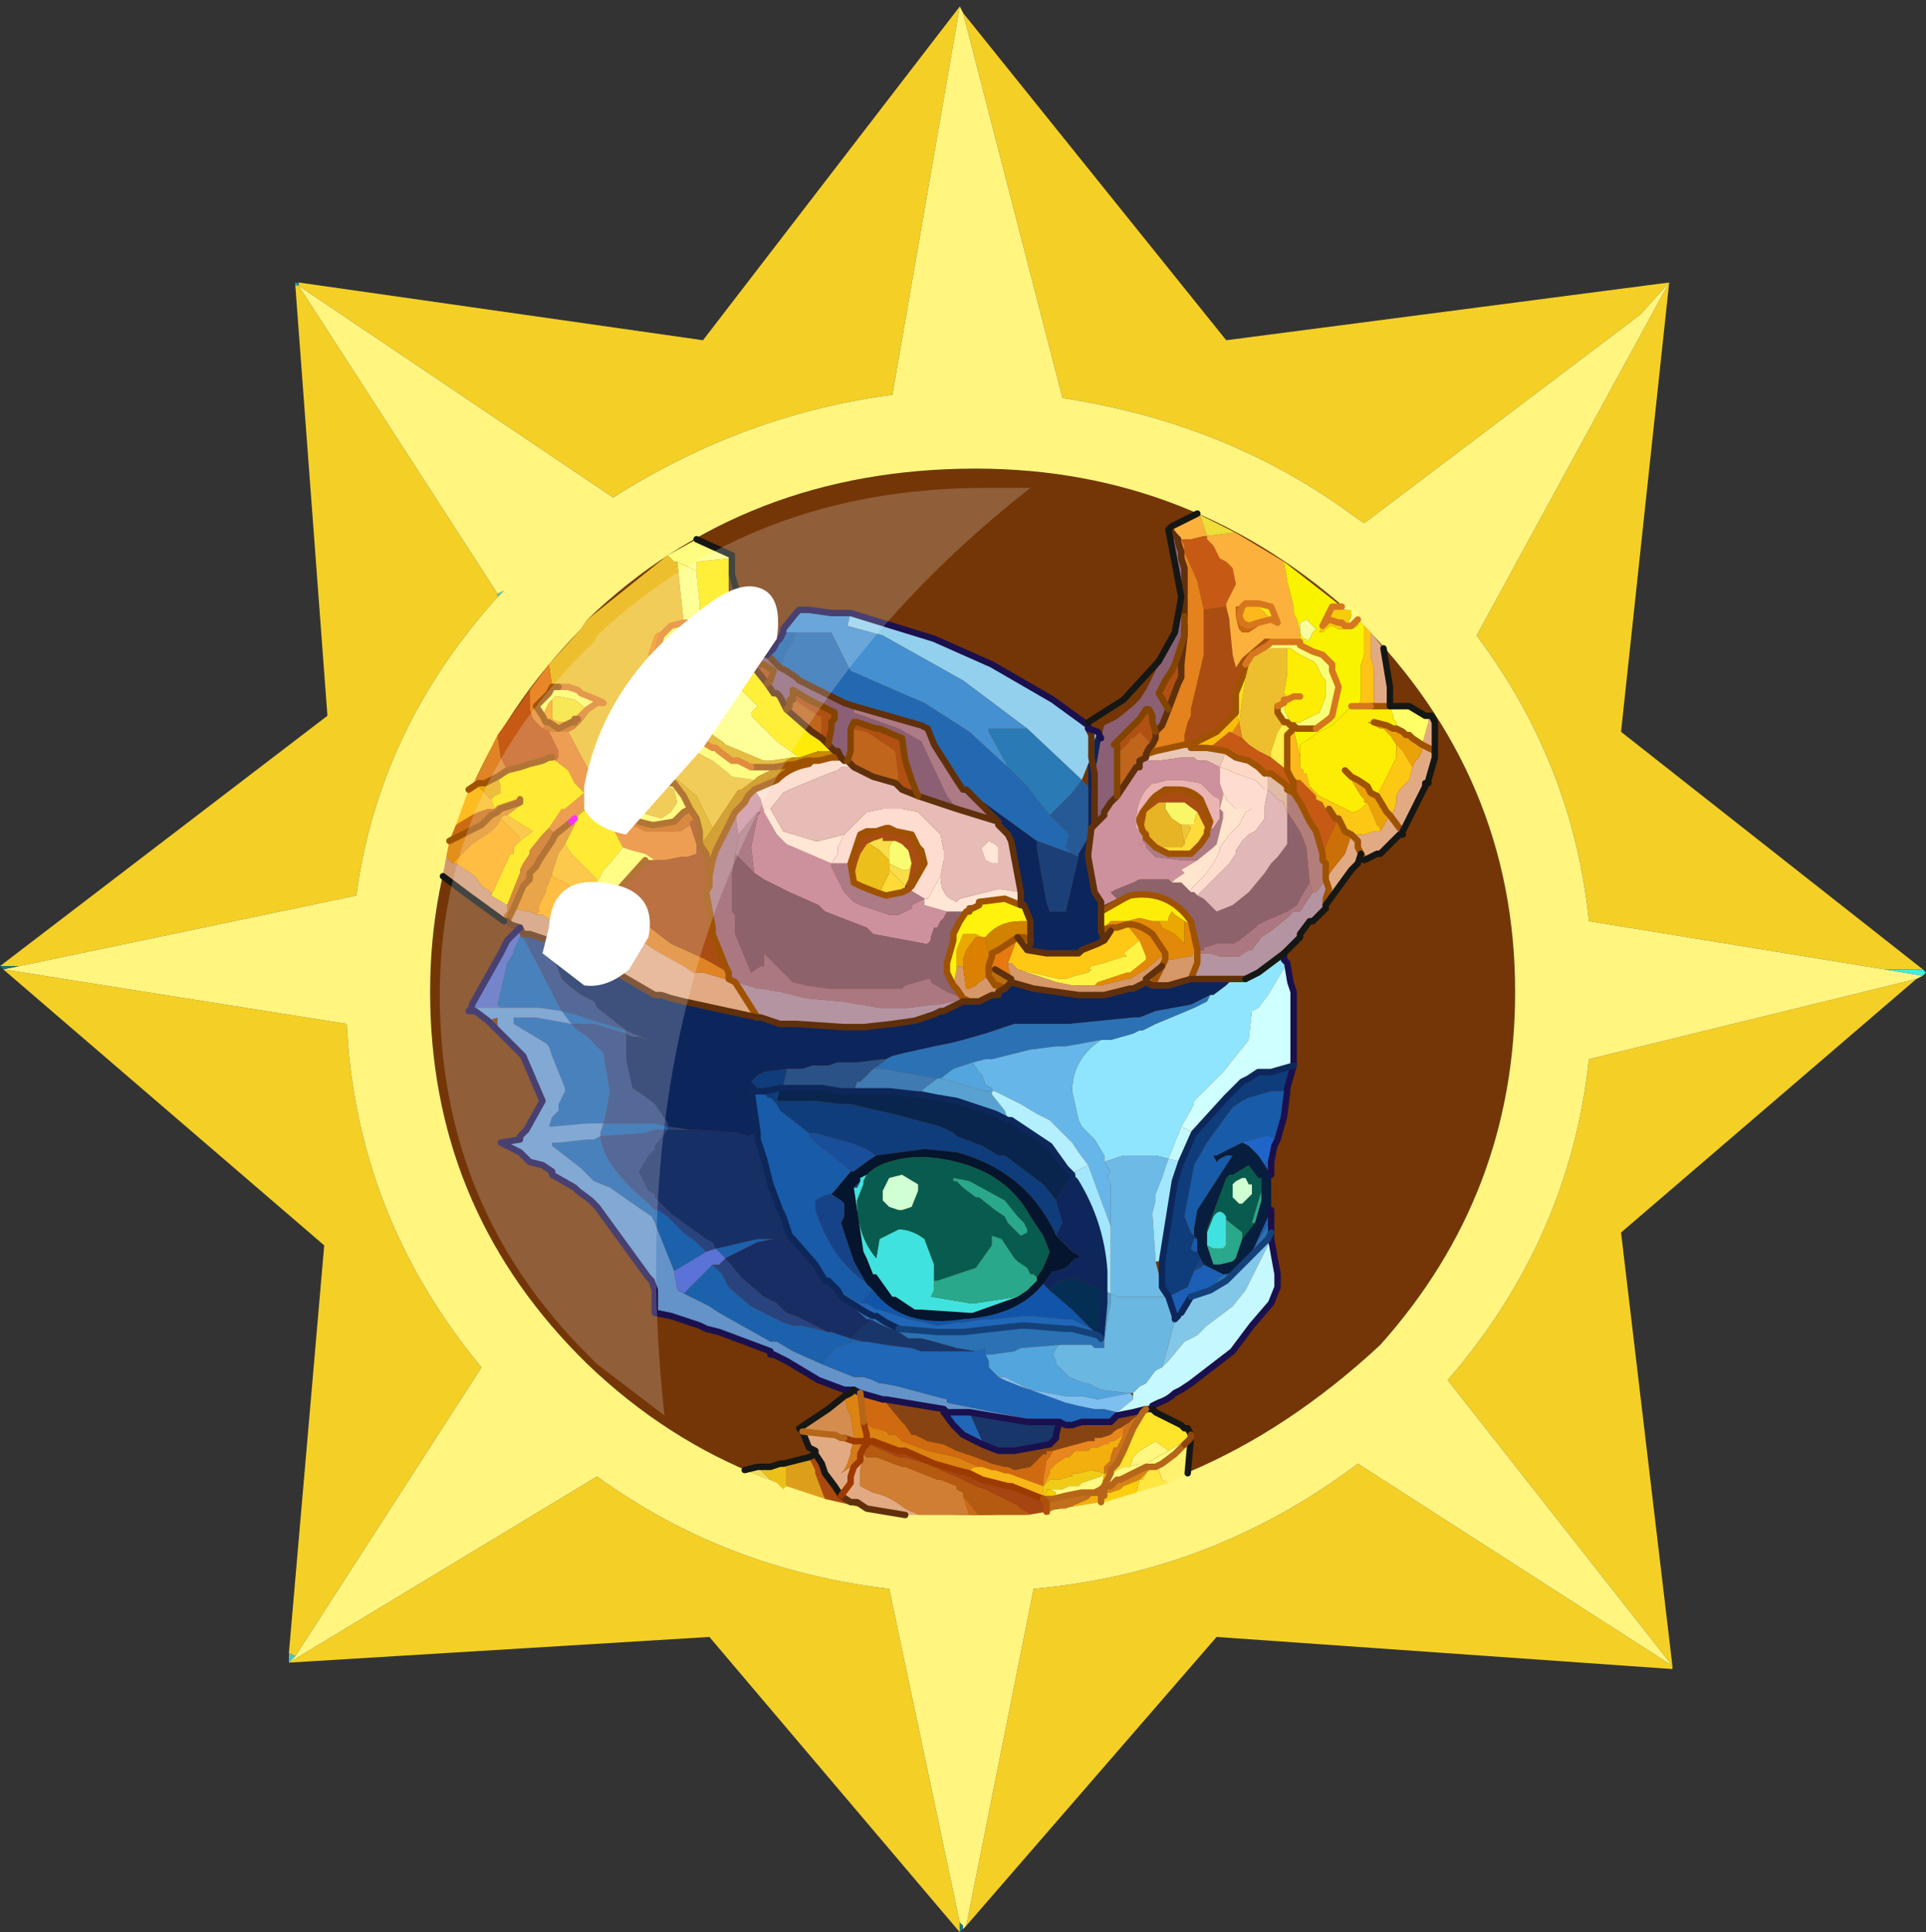 <?xml version="1.0" encoding="UTF-8" standalone="no"?>
<svg xmlns:ffdec="https://www.free-decompiler.com/flash" xmlns:xlink="http://www.w3.org/1999/xlink" ffdec:objectType="frame" height="30.1px" width="30.0px" xmlns="http://www.w3.org/2000/svg">
  <rect width="100%" height="100%" fill="#333333" stroke="none"/>
  <g transform="matrix(1.0, 0.0, 0.0, 1.0, 0.0, 0.0)">
    <use ffdec:characterId="1" height="30.1" transform="matrix(1.0, 0.0, 0.0, 1.0, 0.0, 0.0)" width="30.0" xlink:href="#shape0"/>
  </g>
  <defs>
    <g id="shape0" transform="matrix(1.0, 0.0, 0.0, 1.0, 0.0, 0.0)">
      <path d="M0.0 0.0 L30.0 0.0 30.0 30.0 0.0 30.0 0.0 0.0" fill="#33cc66" fill-opacity="0.0" fill-rule="evenodd" stroke="none"/>
      <path d="M4.65 4.4 L10.95 5.3 14.95 0.1 13.9 6.15 Q11.6 6.45 9.55 7.75 L4.65 4.45 4.65 4.4 M15.0 0.2 L19.1 5.3 26.0 4.4 25.25 11.4 29.95 15.1 29.85 15.1 29.35 15.1 24.75 14.35 Q24.5 11.9 23.0 9.9 L26.0 4.4 25.55 4.9 21.25 8.15 21.1 8.05 Q19.15 6.6 16.55 6.2 L15.0 0.2 M29.85 15.25 L25.25 19.2 26.05 25.95 26.05 26.0 18.95 25.5 15.05 30.0 16.1 24.75 Q18.9 24.5 21.15 22.8 L26.05 25.95 22.55 21.5 Q24.45 19.3 24.75 16.5 L29.85 15.25 M14.95 30.1 L11.05 25.5 4.5 25.9 9.3 23.0 Q11.3 24.45 13.85 24.75 L14.95 29.95 14.95 30.1 M4.5 25.75 L5.05 19.4 0.05 15.1 5.4 15.95 Q5.55 18.95 7.5 21.3 L4.6 25.8 4.5 25.75 M0.0 15.05 L5.1 11.15 4.6 4.45 4.65 4.45 7.75 9.25 7.75 9.3 Q5.9 11.35 5.55 13.95 L0.3 15.05 0.0 15.05" fill="#f4cf26" fill-rule="evenodd" stroke="none"/>
      <path d="M4.5 25.9 L4.5 25.75 4.6 25.8 4.5 25.9 M7.75 9.25 L7.85 9.2 7.75 9.3 7.75 9.25" fill="#4dc4c2" fill-rule="evenodd" stroke="none"/>
      <path d="M23.6 15.45 Q23.6 18.6 21.5 20.95 18.65 23.6 15.2 23.6 11.6 23.6 9.15 21.25 L9.0 21.1 Q6.7 18.75 6.7 15.45 6.7 12.2 9.05 9.8 L9.15 9.65 Q11.6 7.3 15.2 7.3 18.6 7.3 21.15 9.65 23.6 12.1 23.6 15.45" fill="#743606" fill-rule="evenodd" stroke="none"/>
      <path d="M14.95 0.1 L15.0 0.2 16.55 6.2 Q19.15 6.6 21.1 8.05 L21.25 8.15 25.55 4.9 26.0 4.4 23.0 9.9 Q24.5 11.9 24.75 14.35 L29.35 15.1 29.95 15.2 29.85 15.25 24.75 16.5 Q24.45 19.3 22.55 21.5 L26.05 25.95 21.15 22.8 Q18.9 24.5 16.1 24.75 L15.05 30.0 15.0 30.05 15.0 30.0 14.95 29.95 13.85 24.75 Q11.3 24.45 9.3 23.0 L4.5 25.9 4.6 25.8 7.5 21.3 Q5.55 18.95 5.4 15.95 L0.05 15.1 0.3 15.05 5.55 13.95 Q5.9 11.35 7.75 9.3 L7.85 9.2 7.75 9.25 4.65 4.45 9.55 7.75 Q11.6 6.45 13.9 6.15 L14.95 0.1 M23.6 15.45 Q23.6 12.1 21.15 9.65 18.6 7.3 15.2 7.3 11.6 7.3 9.15 9.65 L9.05 9.8 Q6.7 12.2 6.7 15.45 6.7 18.75 9.0 21.1 L9.15 21.25 Q11.6 23.6 15.2 23.6 18.65 23.6 21.5 20.95 23.6 18.6 23.6 15.45" fill="#fff57f" fill-rule="evenodd" stroke="none"/>
      <path d="M4.6 4.4 L4.65 4.4 4.65 4.45 4.6 4.4" fill="url(#gradient0)" fill-rule="evenodd" stroke="none"/>
      <path d="M4.6 4.45 L4.6 4.4 4.65 4.45 4.6 4.45" fill="url(#gradient1)" fill-rule="evenodd" stroke="none"/>
      <path d="M0.05 15.1 L0.0 15.05 0.3 15.05 0.05 15.1" fill="url(#gradient2)" fill-rule="evenodd" stroke="none"/>
      <path d="M30.0 15.15 L29.95 15.2 29.35 15.1 29.85 15.1 30.0 15.15" fill="url(#gradient3)" fill-rule="evenodd" stroke="none"/>
      <path d="M29.95 15.1 L30.0 15.15 29.85 15.1 29.95 15.1" fill="url(#gradient4)" fill-rule="evenodd" stroke="none"/>
      <path d="M15.0 30.05 L14.95 30.1 14.95 29.95 15.0 30.0 15.0 30.05" fill="url(#gradient5)" fill-rule="evenodd" stroke="none"/>
      <path d="M8.55 10.35 L9.05 9.8 9.15 9.65 10.4 8.65 10.5 8.75 10.55 8.75 10.65 9.7 10.45 9.75 10.4 9.8 10.35 9.85 10.3 9.9 10.25 9.85 10.2 9.9 10.1 10.2 10.15 10.25 10.2 10.35 10.25 10.35 10.4 10.6 10.4 10.55 10.45 10.35 10.65 10.25 10.75 10.25 10.65 10.35 10.6 10.4 11.1 11.45 10.95 11.35 10.9 11.35 10.5 11.25 10.2 11.35 10.1 11.35 9.75 11.6 9.75 11.65 9.6 11.85 9.5 11.95 9.45 12.05 9.4 12.15 9.4 12.2 9.45 12.3 9.4 12.2 9.25 12.15 8.85 11.4 8.95 11.35 9.05 11.25 9.2 11.05 9.3 11.0 9.4 10.95 9.3 10.9 9.05 10.8 9.0 10.75 8.85 10.7 8.75 10.7 8.7 10.7 8.6 10.7 8.55 10.35 M19.3 11.25 L19.35 10.9 19.4 10.6 19.45 10.35 19.55 10.25 Q19.6 10.15 19.8 10.1 L19.9 10.1 20.05 10.1 20.05 10.15 20.05 10.5 20.0 10.8 20.05 10.85 20.05 10.9 20.0 10.9 20.0 10.95 19.9 11.0 19.9 11.1 20.0 11.25 19.9 11.4 19.8 11.7 19.8 11.8 19.6 11.7 19.45 11.6 19.35 11.5 19.3 11.25 M10.2 12.3 L10.35 12.2 10.4 12.2 10.4 12.25 10.5 12.3 10.55 12.5 10.45 12.65 10.3 12.75 9.95 12.65 9.9 12.6 9.75 12.5 9.7 12.4 9.65 12.2 9.85 11.8 9.85 11.75 Q10.1 11.5 10.4 11.5 L10.65 11.6 11.0 11.8 11.1 11.85 11.35 12.05 11.4 12.1 11.75 12.15 11.55 12.3 11.5 12.3 11.1 12.9 10.85 12.4 10.55 12.15 10.5 12.15 10.35 12.15 10.3 12.15 10.3 12.2 10.2 12.25 10.2 12.3" fill="#edbf2e" fill-rule="evenodd" stroke="none"/>
      <path d="M8.6 10.7 L8.7 10.7 8.75 10.7 8.85 10.7 9.0 10.75 9.05 10.8 9.3 10.9 9.4 10.95 9.3 10.95 9.15 11.05 8.95 10.9 8.7 10.85 8.65 10.85 8.6 10.9 8.55 10.95 8.45 11.15 8.35 11.0 8.55 10.8 8.6 10.7 M9.6 11.85 L9.75 11.65 9.75 11.6 Q10.0 11.45 10.2 11.4 L10.4 11.35 10.75 11.4 10.75 11.45 10.85 11.5 11.1 11.65 11.15 11.65 11.2 11.7 11.4 11.85 11.5 11.85 11.7 11.95 11.95 11.95 12.0 11.95 12.0 12.0 11.8 12.1 11.75 12.15 11.4 12.1 11.35 12.05 11.1 11.85 11.0 11.8 10.65 11.6 10.4 11.5 Q10.1 11.5 9.85 11.75 L9.85 11.8 9.65 12.2 9.7 12.4 9.75 12.5 9.9 12.6 9.95 12.65 10.3 12.75 10.45 12.65 10.55 12.5 10.5 12.3 10.4 12.25 10.4 12.2 10.35 12.2 10.2 12.3 10.2 12.25 10.3 12.2 10.3 12.15 10.4 12.15 10.45 12.15 10.45 12.2 10.5 12.2 10.65 12.4 10.75 12.6 10.65 12.65 10.55 12.75 10.5 12.8 10.2 12.85 10.15 12.85 9.95 12.8 9.85 12.75 9.7 12.65 9.6 12.5 9.55 12.45 9.5 12.35 9.5 12.2 9.5 12.15 9.6 11.85 M10.75 10.25 L10.65 10.25 10.45 10.35 10.4 10.55 10.35 10.4 10.4 10.35 10.55 10.2 10.7 10.1 10.85 9.95 10.65 9.85 10.5 9.85 10.4 9.95 10.25 10.2 10.25 10.1 10.3 9.9 10.35 9.85 10.4 9.8 10.45 9.75 10.65 9.7 10.7 9.7 10.9 9.75 10.9 9.85 10.9 9.95 10.75 10.2 10.75 10.25" fill="#fffa64" fill-rule="evenodd" stroke="none"/>
      <path d="M8.55 10.35 L8.6 10.7 8.55 10.8 8.35 11.0 8.45 11.15 8.45 11.25 8.5 11.3 8.45 11.35 8.3 11.2 8.25 11.05 8.25 11.0 8.25 10.75 8.55 10.35 M8.85 11.4 L9.25 12.15 9.4 12.2 9.45 12.3 9.5 12.5 9.5 12.6 9.7 12.75 9.75 12.85 9.85 12.85 10.05 12.95 10.15 12.95 10.3 12.95 10.55 12.95 10.6 12.95 10.75 12.85 10.85 13.15 10.85 13.3 10.7 13.35 10.6 13.35 10.35 13.4 10.2 13.4 10.05 13.3 9.85 13.25 9.7 13.2 9.6 13.0 9.4 12.7 9.35 12.6 9.3 12.5 9.25 12.4 9.2 12.45 8.95 12.7 8.95 12.75 8.9 12.8 8.65 13.0 8.55 12.9 8.75 12.6 8.8 12.6 9.1 12.35 8.95 12.2 8.85 12.0 8.65 11.85 8.7 11.8 8.7 11.7 8.6 11.5 8.55 11.4 8.75 11.4 8.85 11.4" fill="#e98628" fill-rule="evenodd" stroke="none"/>
      <path d="M7.75 11.45 L8.25 10.75 8.25 11.0 8.25 11.05 8.3 11.2 8.45 11.35 8.55 11.4 8.6 11.5 8.7 11.7 8.7 11.8 8.65 11.85 8.6 11.8 8.55 11.8 8.45 11.85 8.25 11.9 8.1 11.95 7.9 12.0 7.8 11.8 7.75 11.45 M19.1 9.45 L18.75 9.5 18.65 9.05 18.45 8.6 18.45 8.5 18.4 8.4 18.45 8.4 18.55 8.4 18.75 8.35 18.8 8.35 18.8 8.4 18.9 8.5 19.0 8.7 19.1 8.75 19.2 8.85 19.25 9.1 19.1 9.4 19.1 9.45 M19.15 11.4 L19.35 11.5 19.45 11.6 19.6 11.7 19.8 11.8 20.05 12.0 20.15 12.2 20.15 12.25 20.15 12.2 20.05 12.0 20.2 12.15 20.25 12.15 20.5 12.4 20.5 12.45 20.6 12.5 20.65 12.6 20.7 12.6 20.8 12.75 20.85 12.75 20.75 12.95 20.6 13.3 20.5 12.95 20.4 12.8 20.25 12.5 20.15 12.35 20.15 12.3 20.15 12.25 20.05 12.3 20.05 12.25 20.0 12.2 19.8 12.05 19.75 12.05 19.7 12.05 19.65 12.0 19.6 11.95 19.45 11.85 19.25 11.8 19.1 11.7 18.8 11.65 18.9 11.6 19.15 11.4" fill="#c65a15" fill-rule="evenodd" stroke="none"/>
      <path d="M9.45 12.3 L9.4 12.2 9.4 12.15 9.45 12.05 9.5 11.95 9.6 11.85 9.5 12.15 9.5 12.2 9.5 12.35 9.55 12.45 9.6 12.5 9.7 12.65 9.85 12.75 9.95 12.8 10.15 12.85 10.2 12.85 10.5 12.8 10.55 12.75 10.65 12.65 10.75 12.6 10.85 12.75 10.75 12.8 10.75 12.85 10.6 12.95 10.55 12.95 10.3 12.95 10.15 12.95 10.05 12.95 9.85 12.85 9.75 12.85 9.7 12.75 9.5 12.6 9.5 12.5 9.45 12.3 M8.5 11.3 L8.45 11.25 8.45 11.15 8.5 11.25 8.55 11.25 8.5 11.3" fill="#d06b0f" fill-rule="evenodd" stroke="none"/>
      <path d="M8.6 10.9 L8.65 10.85 8.7 10.85 8.95 10.9 9.15 11.05 9.05 11.15 9.0 11.2 8.95 11.2 8.95 11.25 8.95 11.2 8.9 11.25 8.85 11.25 8.8 11.25 8.7 11.25 8.6 11.2 8.6 11.05 8.6 10.95 8.6 10.9" fill="#f6e12c" fill-rule="evenodd" stroke="none"/>
      <path d="M8.45 11.15 L8.55 10.95 8.6 10.9 8.6 10.95 8.6 11.05 8.6 11.2 8.7 11.25 8.8 11.25 8.85 11.25 8.9 11.25 8.8 11.3 8.7 11.35 8.55 11.25 8.5 11.25 8.45 11.15" fill="#fea517" fill-rule="evenodd" stroke="none"/>
      <path d="M9.4 10.95 L9.3 11.0 9.2 11.05 9.05 11.25 8.95 11.35 8.85 11.4 8.75 11.4 8.55 11.4 8.45 11.35 8.5 11.3 8.55 11.25 8.7 11.35 8.8 11.3 8.9 11.25 8.95 11.25 8.95 11.2 9.0 11.2 9.05 11.15 9.15 11.05 9.3 10.95 9.4 10.95" fill="#d26f14" fill-rule="evenodd" stroke="none"/>
      <path d="M7.9 12.0 L8.1 11.95 8.25 11.9 8.45 11.85 8.55 11.8 8.65 11.85 8.85 12.0 8.95 12.2 9.1 12.35 8.8 12.6 8.75 12.6 8.55 12.9 8.45 13.0 8.25 13.25 8.25 13.3 8.15 13.45 8.1 13.55 8.1 13.6 7.9 14.1 7.65 13.95 7.95 13.3 8.0 13.3 8.0 13.2 8.1 13.1 8.3 12.95 7.9 12.7 8.1 12.55 8.15 12.5 8.1 12.45 8.05 12.45 7.75 12.55 7.7 12.6 7.65 12.45 7.7 12.4 7.8 12.35 7.8 12.25 7.75 12.1 7.9 12.0 M9.2 12.45 L9.25 12.4 9.3 12.5 9.35 12.6 9.4 12.7 9.6 13.0 9.7 13.2 9.5 13.45 9.4 13.55 9.3 13.75 9.3 13.7 9.05 13.45 8.9 13.3 8.8 13.15 8.95 12.85 8.95 12.75 9.25 12.5 9.2 12.45 M9.15 14.05 L9.25 14.1 9.4 14.25 9.15 14.65 9.15 14.7 9.1 14.8 9.05 14.8 8.9 14.8 8.95 14.7 8.95 14.65 9.0 14.55 9.0 14.5 9.05 14.3 9.15 14.1 9.15 14.05" fill="#ffe600" fill-rule="evenodd" stroke="none"/>
      <path d="M8.55 11.8 L8.6 11.8 8.65 11.85 8.55 11.8" fill="#ffab20" fill-rule="evenodd" stroke="none"/>
      <path d="M7.9 14.35 L7.85 14.35 7.85 14.25 7.9 14.2 7.9 14.1 8.1 13.6 8.1 13.55 8.15 13.45 8.25 13.3 8.25 13.25 8.45 13.0 8.55 12.9 8.65 13.0 8.6 13.1 8.4 13.4 8.35 13.5 8.25 13.6 8.25 13.7 8.15 13.8 8.0 14.15 7.9 14.35 M7.0 13.1 L7.1 12.85 7.35 12.7 7.45 12.65 7.6 12.6 7.7 12.6 7.75 12.55 8.05 12.45 8.1 12.45 8.1 12.5 7.8 12.6 7.75 12.65 7.65 12.7 7.55 12.8 7.5 12.85 7.1 13.05 7.0 13.1" fill="#cb6c12" fill-rule="evenodd" stroke="none"/>
      <path d="M6.95 13.35 L7.0 13.1 7.1 13.05 7.5 12.85 7.55 12.8 7.65 12.7 7.75 12.65 7.8 12.6 8.1 12.5 8.1 12.45 8.15 12.5 8.1 12.55 7.9 12.7 7.85 12.7 7.8 12.75 7.75 12.85 7.65 12.95 7.35 13.15 7.2 13.3 7.05 13.45 6.95 13.35 M8.65 13.0 L8.9 12.8 8.95 12.75 8.95 12.7 9.2 12.45 9.25 12.5 8.95 12.75 8.95 12.85 8.8 13.15 8.7 13.3 8.6 13.6 8.55 13.75 8.5 13.85 8.5 13.9 8.45 14.0 8.4 14.1 8.4 14.2 8.35 14.25 8.25 14.2 8.2 14.2 8.0 14.15 8.15 13.8 8.25 13.7 8.25 13.6 8.35 13.5 8.4 13.4 8.6 13.1 8.65 13.0" fill="#e38f1b" fill-rule="evenodd" stroke="none"/>
      <path d="M7.1 12.85 L7.3 12.3 7.45 12.2 7.45 12.25 7.65 12.45 7.7 12.6 7.6 12.6 7.45 12.65 7.35 12.7 7.1 12.85 M7.9 12.7 L8.3 12.95 8.1 13.1 8.1 13.05 7.85 12.8 7.8 12.75 7.85 12.7 7.9 12.7 M8.6 13.6 L8.7 13.3 8.8 13.15 8.9 13.3 9.05 13.45 9.3 13.7 9.3 13.75 9.2 13.95 9.15 14.05 8.8 13.75 8.6 13.65 8.6 13.6" fill="#fdbc20" fill-rule="evenodd" stroke="none"/>
      <path d="M8.1 13.1 L8.0 13.2 8.0 13.3 7.95 13.3 7.65 13.95 7.65 13.9 7.5 13.8 7.4 13.65 7.1 13.45 7.05 13.45 7.2 13.3 7.35 13.15 7.65 12.95 7.75 12.85 7.8 12.75 7.85 12.8 8.1 13.05 8.1 13.1 M8.35 14.25 L8.4 14.2 8.4 14.1 8.45 14.0 8.5 13.9 8.5 13.85 8.55 13.75 8.6 13.6 8.6 13.65 8.8 13.75 9.15 14.05 9.15 14.1 9.05 14.3 9.0 14.5 9.0 14.55 8.95 14.65 8.8 14.5 8.7 14.4 8.6 14.35 8.45 14.25 8.35 14.25" fill="#ffac15" fill-rule="evenodd" stroke="none"/>
      <path d="M7.4 12.15 L7.75 11.45 7.8 11.8 7.9 12.0 7.75 12.1 7.55 12.2 7.45 12.2 7.4 12.15 M9.4 14.25 L9.4 14.2 9.4 14.15 9.5 13.9 9.75 14.2 9.8 14.2 10.45 14.7 11.0 14.95 11.35 15.15 11.35 15.25 11.45 15.3 10.95 15.15 10.8 15.15 10.65 15.05 10.2 14.8 9.6 14.4 9.4 14.25" fill="#e08324" fill-rule="evenodd" stroke="none"/>
      <path d="M7.45 12.2 L7.55 12.2 7.75 12.1 7.8 12.25 7.8 12.35 7.7 12.4 7.65 12.45 7.45 12.25 7.45 12.2" fill="#ebad0e" fill-rule="evenodd" stroke="none"/>
      <path d="M21.35 9.85 L21.55 10.1 21.65 10.7 21.65 11.0 21.6 11.0 21.5 11.0 21.4 11.0 21.4 10.75 21.4 10.6 21.4 10.55 21.4 10.4 21.35 10.25 21.35 9.85 M22.2 11.15 L22.3 11.15 22.35 11.25 22.35 11.35 22.35 11.4 22.35 11.7 22.35 11.8 22.25 12.15 22.25 12.2 22.2 12.2 22.2 12.25 22.1 12.45 21.85 12.95 21.8 12.9 21.65 12.7 21.8 12.9 21.85 12.95 21.85 13.0 21.8 13.0 21.5 13.3 21.45 13.3 21.25 13.4 21.2 13.3 21.15 13.45 21.05 13.55 20.65 14.1 20.65 14.0 20.7 13.85 20.65 13.7 20.75 13.55 20.95 13.3 21.05 13.0 21.15 13.0 21.25 13.0 21.4 12.95 21.45 12.95 21.5 12.95 21.65 12.7 21.7 12.65 21.75 12.5 21.75 12.4 21.8 12.3 21.95 12.15 22.0 11.95 22.05 11.85 22.1 11.8 22.15 11.7 22.15 11.6 22.25 11.25 22.25 11.2 22.2 11.15 M14.3 23.6 L14.1 23.6 13.5 23.5 13.35 23.4 13.25 23.4 13.1 23.3 13.0 23.15 12.85 22.95 12.8 22.8 12.7 22.65 12.7 22.6 12.6 22.55 12.5 22.3 12.95 22.35 13.0 22.35 13.1 22.4 13.15 22.4 13.3 22.45 13.25 22.6 13.25 22.65 13.2 22.8 13.15 22.9 13.1 22.95 13.25 22.85 13.3 22.85 13.35 22.8 13.4 22.75 13.4 22.65 13.45 22.65 13.4 22.9 13.4 22.95 13.4 23.15 13.6 23.25 Q13.85 23.3 14.1 23.5 L14.3 23.6 M7.3 12.3 L7.4 12.15 7.45 12.2 7.3 12.3 M9.1 14.8 L9.15 14.7 9.15 14.65 9.4 14.25 9.6 14.4 10.2 14.8 10.65 15.05 10.8 15.15 10.95 15.15 11.45 15.3 11.8 15.85 10.65 15.6 10.45 15.55 10.3 15.5 10.2 15.5 9.6 15.15 9.35 15.0 9.05 14.85 9.1 14.8 M22.35 11.7 L22.25 11.65 22.15 11.6 22.25 11.65 22.35 11.7 M21.2 13.3 L21.15 13.2 21.15 13.1 21.05 13.0 21.15 13.1 21.15 13.2 21.2 13.3 M13.35 22.8 L13.3 22.85 13.25 23.0 13.25 23.05 13.25 23.1 13.1 23.3 13.25 23.1 13.25 23.05 13.25 23.0 13.3 22.85 13.35 22.8" fill="#e2aa83" fill-rule="evenodd" stroke="none"/>
      <path d="M8.1 14.45 L7.95 14.4 7.9 14.35 8.0 14.15 8.2 14.2 8.25 14.2 8.35 14.25 8.45 14.25 8.6 14.35 8.7 14.4 8.8 14.5 8.95 14.65 8.95 14.7 8.9 14.8 8.8 14.8 8.55 14.7 8.55 14.65 8.25 14.55 8.15 14.55 8.1 14.45 M7.85 14.35 L7.3 13.95 6.9 13.65 6.95 13.35 7.05 13.45 7.1 13.45 7.4 13.65 7.5 13.8 7.65 13.9 7.65 13.95 7.9 14.1 7.9 14.2 7.85 14.25 7.85 14.35" fill="#d09972" fill-rule="evenodd" stroke="none"/>
      <path d="M7.35 15.7 L7.35 15.65 7.8 14.85 7.9 14.65 7.95 14.6 8.1 14.45 8.15 14.55 8.1 14.55 8.1 14.6 8.05 14.7 8.0 14.8 8.0 14.85 7.9 15.0 7.75 15.65 7.8 15.7 7.75 15.7 7.4 15.7 7.35 15.7" fill="#5266bf" fill-rule="evenodd" stroke="none"/>
      <path d="M11.95 10.2 L12.05 10.1 12.1 10.0 12.15 9.95 12.2 9.85 12.25 9.85 12.4 9.85 12.35 10.0 12.2 10.25 12.2 10.3 12.15 10.35 12.15 10.4 12.0 10.25 11.95 10.2 M7.8 15.7 L7.75 15.65 7.9 15.0 8.0 14.85 8.0 14.8 8.05 14.7 8.1 14.6 8.1 14.55 8.15 14.55 8.1 14.6 8.15 14.6 8.75 15.75 8.95 15.8 9.1 15.85 9.25 15.9 9.75 16.05 9.75 16.1 9.25 15.95 9.15 15.95 8.95 15.95 8.9 15.95 8.95 16.0 9.0 16.05 9.15 16.15 9.25 16.25 9.4 16.4 9.5 17.0 9.45 17.3 9.4 17.5 9.55 17.5 10.05 17.5 10.2 17.5 10.4 17.55 10.4 17.6 10.2 17.6 10.05 17.65 9.35 17.7 Q9.4 18.15 10.05 18.7 L10.15 18.8 10.2 18.85 10.25 18.85 10.4 18.95 10.65 19.2 10.85 19.35 11.0 19.5 10.5 19.8 10.4 19.55 10.2 19.05 10.15 18.95 10.0 18.85 9.5 18.5 9.25 18.4 9.2 18.35 9.05 18.2 8.6 17.85 8.6 17.8 8.7 17.8 9.15 17.75 9.2 17.75 9.25 17.75 9.35 17.7 9.35 17.65 9.4 17.5 9.25 17.5 9.15 17.5 8.6 17.55 8.55 17.55 8.6 17.4 8.7 17.3 8.7 17.2 8.8 17.0 8.8 16.95 8.6 16.45 8.55 16.3 8.5 16.25 8.0 15.95 8.0 15.85 8.1 15.85 8.3 15.85 8.35 15.85 8.9 15.95 8.75 15.75 8.4 15.7 8.35 15.7 8.25 15.7 8.1 15.7 7.8 15.7 M11.15 19.45 L11.8 19.3 12.0 19.3 12.1 19.3 12.05 19.3 11.8 19.35 11.3 19.6 11.15 19.45 M11.1 19.7 L11.2 19.8 11.25 19.85 11.35 20.05 11.7 20.35 12.0 20.5 12.1 20.55 12.2 20.6 12.35 20.65 12.45 20.65 12.5 20.65 12.9 20.75 12.95 20.75 13.25 20.85 13.45 20.9 13.3 20.9 13.0 21.0 12.8 21.25 12.35 21.05 12.1 20.9 12.05 20.9 12.0 20.9 11.2 20.45 11.05 20.35 10.65 20.15 11.05 19.75 11.1 19.7" fill="#1c61ac" fill-rule="evenodd" stroke="none"/>
      <path d="M9.7 13.2 L9.85 13.25 10.05 13.3 10.2 13.4 10.1 13.4 10.05 13.4 9.6 13.9 9.5 13.9 9.4 14.15 9.4 14.2 9.4 14.25 9.25 14.1 9.15 14.05 9.2 13.95 9.3 13.75 9.4 13.55 9.5 13.45 9.7 13.2" fill="#fffc67" fill-rule="evenodd" stroke="none"/>
      <path d="M10.2 13.4 L10.35 13.4 10.6 13.35 10.7 13.35 10.85 13.3 10.85 13.15 10.75 12.85 10.75 12.8 10.85 12.75 10.9 12.95 10.9 13.05 10.9 13.1 10.9 13.15 11.0 13.3 11.05 13.6 11.05 13.65 11.05 13.8 11.0 13.9 11.1 14.45 11.1 14.55 11.3 15.05 11.35 15.15 11.0 14.95 10.45 14.7 9.8 14.2 9.75 14.2 9.5 13.9 9.6 13.9 10.05 13.4 10.1 13.4 10.2 13.4 M19.5 10.2 L19.4 10.35 19.35 10.55 19.25 10.8 19.25 11.0 19.25 11.1 19.0 11.35 18.95 11.4 18.75 11.5 18.55 11.6 18.45 11.6 18.45 11.45 18.5 11.25 18.55 11.15 18.55 11.05 18.75 10.2 18.75 9.95 18.75 9.65 18.75 9.5 19.1 9.45 19.15 9.65 19.15 9.7 19.2 10.2 19.25 10.4 19.35 10.25 19.7 9.95 19.8 9.95 19.8 10.0 19.75 10.05 19.5 10.2 M18.65 12.65 L18.45 12.5 18.3 12.5 18.25 12.5 18.15 12.5 18.05 12.5 17.85 12.65 17.85 12.7 17.8 12.95 17.75 12.8 17.75 12.75 17.8 12.65 17.95 12.45 18.0 12.4 18.15 12.3 18.2 12.3 18.3 12.3 18.35 12.3 Q18.55 12.3 18.7 12.45 L18.85 12.8 18.8 12.95 18.65 12.65 M18.8 13.0 L18.8 12.95 18.8 13.0 M11.0 13.9 L11.05 13.8 11.0 13.9 M13.9 13.1 L13.75 13.1 13.75 13.05 13.6 13.1 13.5 13.15 13.4 13.3 13.35 13.45 13.3 13.65 13.3 13.75 13.25 13.45 13.4 13.0 13.5 12.95 13.65 12.95 13.8 12.9 13.85 12.9 13.95 12.95 14.2 13.0 14.3 13.2 14.35 13.25 14.4 13.45 14.2 13.8 14.15 13.85 14.15 13.8 14.1 13.8 14.15 13.7 14.2 13.45 14.15 13.25 14.05 13.15 13.95 13.1 13.9 13.1" fill="#aa4d12" fill-rule="evenodd" stroke="none"/>
      <path d="M8.9 14.8 L9.05 14.8 9.1 14.8 9.05 14.85 9.35 15.0 9.6 15.15 10.2 15.5 10.3 15.5 10.45 15.55 10.65 15.6 11.8 15.85 11.85 15.85 12.0 15.9 12.15 15.95 12.4 15.95 13.15 16.0 13.45 16.0 13.9 15.95 14.25 15.9 14.55 15.8 14.65 15.75 14.7 15.75 15.0 15.6 15.1 15.6 15.25 15.6 15.45 15.5 15.55 15.5 15.55 15.45 15.65 15.4 15.7 15.35 15.75 15.3 16.1 15.4 16.8 15.5 16.95 15.5 17.15 15.5 17.2 15.5 17.6 15.4 17.65 15.4 17.85 15.3 17.95 15.35 18.2 15.35 18.55 15.25 18.8 15.25 18.95 15.25 19.1 15.25 19.2 15.25 19.1 15.35 18.9 15.5 18.85 15.5 18.55 15.65 18.0 15.75 17.75 15.85 17.65 15.85 16.65 15.95 16.55 15.95 16.5 15.95 16.45 15.95 15.8 15.95 15.35 16.1 15.0 16.2 14.8 16.25 14.55 16.3 14.1 16.4 13.9 16.45 13.8 16.5 13.75 16.5 13.35 16.55 13.05 16.55 12.9 16.6 12.65 16.6 12.5 16.65 12.25 16.65 11.9 16.7 11.8 16.75 11.7 16.85 11.8 16.95 11.75 17.0 11.7 16.95 11.8 17.65 11.65 17.7 11.5 17.65 10.9 17.6 10.85 17.6 10.8 17.6 10.75 17.6 10.4 17.55 10.4 17.5 10.2 17.2 10.0 17.05 9.85 16.95 9.75 16.5 9.75 16.1 9.85 16.15 9.95 16.15 10.1 16.2 10.15 16.25 10.1 16.2 9.85 16.1 9.75 16.05 9.3 15.7 9.25 15.6 9.05 15.5 8.85 15.35 8.75 15.25 8.55 14.75 8.55 14.65 8.55 14.7 8.8 14.8 8.9 14.8 M9.05 14.85 L9.05 14.8 9.05 14.85 M17.15 11.5 L17.1 11.8 17.05 12.05 17.05 12.15 17.05 12.2 17.05 12.45 17.05 12.75 17.05 12.85 17.0 12.9 16.95 13.3 16.95 13.35 17.05 13.9 17.15 14.05 17.15 14.2 17.2 14.1 17.3 14.05 17.4 14.0 17.5 14.0 17.5 13.95 17.5 14.0 17.15 14.2 17.15 14.25 17.15 14.45 17.15 14.5 17.2 14.65 17.1 14.7 16.85 14.8 16.8 14.85 16.7 14.85 16.3 14.85 16.0 14.8 16.05 14.7 16.05 14.65 16.05 14.55 16.05 14.45 16.05 14.35 15.95 14.1 15.9 14.1 15.9 13.9 15.75 13.1 15.7 13.0 15.55 12.85 15.55 12.8 15.05 12.3 16.15 13.1 16.15 13.2 16.2 13.5 16.3 14.05 16.35 14.2 16.6 14.2 16.8 13.35 16.8 13.3 16.95 13.05 16.95 12.9 16.95 12.25 16.95 11.9 17.0 11.8 17.0 11.7 17.0 11.65 17.1 11.4 17.15 11.5 M17.95 13.15 L17.9 13.1 17.85 13.05 17.95 13.15 M17.05 12.05 L17.0 11.8 17.05 12.05 M17.05 12.85 L17.05 12.75 17.05 12.85 M17.55 14.4 L17.4 14.45 17.4 14.4 17.45 14.4 17.55 14.4 M12.65 11.85 L12.75 11.85 12.65 11.85 M14.1 13.8 L14.15 13.8 14.15 13.85 14.05 13.9 14.1 13.85 14.1 13.8 M15.1 14.15 L15.1 14.2 15.05 14.2 15.1 14.15" fill="#0c255b" fill-rule="evenodd" stroke="none"/>
      <path d="M9.75 16.05 L9.25 15.9 9.1 15.85 8.95 15.8 8.75 15.75 8.15 14.6 8.1 14.6 8.15 14.55 8.25 14.55 8.55 14.65 8.55 14.75 8.75 15.25 8.85 15.35 9.05 15.5 9.25 15.6 9.3 15.7 9.75 16.05 9.85 16.1 10.1 16.2 10.15 16.25 10.1 16.2 9.95 16.15 9.85 16.15 9.75 16.1 9.75 16.5 9.85 16.95 10.0 17.05 10.2 17.2 10.4 17.5 10.4 17.55 10.2 17.5 10.05 17.5 9.55 17.5 9.4 17.5 9.45 17.3 9.5 17.0 9.4 16.4 9.25 16.25 9.15 16.15 9.0 16.05 8.95 16.0 8.9 15.95 8.95 15.95 9.15 15.95 9.25 15.95 9.75 16.1 9.75 16.05 M10.75 17.6 L10.4 17.6 10.2 17.85 10.2 17.9 10.1 18.0 9.95 18.25 10.1 18.55 10.2 18.6 10.2 18.65 10.45 18.9 11.0 19.3 11.1 19.35 11.15 19.45 11.0 19.5 10.85 19.35 10.65 19.2 10.4 18.95 10.25 18.85 10.2 18.85 10.15 18.8 10.05 18.7 Q9.4 18.15 9.35 17.7 L10.05 17.65 10.2 17.6 10.4 17.6 10.4 17.55 10.75 17.6 M12.9 20.75 L12.5 20.65 12.45 20.65 12.35 20.65 12.2 20.6 12.1 20.55 12.0 20.5 11.7 20.35 11.35 20.05 11.25 19.85 11.2 19.8 11.1 19.7 11.2 19.7 11.3 19.6 11.55 19.9 11.9 20.2 12.1 20.3 12.25 20.45 12.4 20.5 12.5 20.55 12.9 20.75" fill="#29437e" fill-rule="evenodd" stroke="none"/>
      <path d="M13.3 21.65 L13.25 21.65 13.15 21.65 12.75 21.5 12.25 21.2 12.05 21.1 12.0 21.1 12.0 21.05 11.2 20.75 11.0 20.7 10.9 20.65 10.45 20.5 10.2 20.45 10.2 20.3 10.2 20.2 10.2 20.1 10.15 19.95 10.1 19.9 9.3 18.8 9.2 18.7 9.0 18.55 8.95 18.5 8.6 18.3 8.6 18.25 8.45 18.15 8.25 18.1 8.15 18.0 8.1 17.95 7.8 17.8 8.1 17.75 8.1 17.7 8.15 17.65 8.2 17.6 8.45 17.15 8.15 16.45 7.85 16.15 7.75 16.05 7.75 15.85 7.6 15.9 7.4 15.75 7.3 15.75 7.35 15.7 7.4 15.7 7.75 15.7 7.8 15.7 8.1 15.7 8.25 15.7 8.35 15.7 8.4 15.7 8.75 15.75 8.9 15.95 8.35 15.85 8.3 15.85 8.1 15.85 8.0 15.85 8.0 15.95 8.5 16.25 8.55 16.3 8.6 16.45 8.8 16.95 8.8 17.0 8.7 17.2 8.7 17.3 8.6 17.4 8.55 17.55 8.6 17.55 9.15 17.5 9.25 17.5 9.4 17.5 9.35 17.65 9.35 17.7 9.25 17.75 9.2 17.75 9.15 17.75 8.7 17.8 8.6 17.8 8.6 17.85 9.05 18.2 9.2 18.35 9.25 18.4 9.5 18.5 10.0 18.85 10.15 18.95 10.2 19.05 10.4 19.55 10.5 19.8 10.55 20.1 10.65 20.15 11.05 20.35 11.2 20.45 12.0 20.9 12.05 20.9 12.1 20.9 12.35 21.05 12.8 21.25 13.05 21.35 13.3 21.45 13.4 21.45 13.45 21.45 13.6 21.5 13.7 21.55 13.75 21.55 14.0 21.6 14.75 21.8 14.75 21.85 15.0 21.9 16.0 22.1 16.0 22.15 15.1 22.0 14.75 22.0 14.7 21.95 13.8 21.8 13.75 21.8 13.4 21.7 13.3 21.65" fill="#6393c9" fill-rule="evenodd" stroke="none"/>
      <path d="M18.25 8.2 L18.65 8.0 18.7 8.05 18.8 8.35 18.75 8.35 18.55 8.4 18.45 8.4 18.4 8.4 18.25 8.2 M19.25 8.3 L20.0 8.75 20.05 9.05 20.15 9.45 20.15 9.55 20.2 9.65 20.25 9.85 20.25 9.95 20.25 10.0 20.15 10.0 20.1 10.0 20.05 10.0 19.9 10.0 19.8 10.0 19.8 9.95 19.7 9.95 19.35 10.25 19.25 10.4 19.2 10.2 19.15 9.7 19.15 9.65 19.1 9.45 19.1 9.4 19.25 9.1 19.2 8.85 19.1 8.75 19.0 8.7 18.9 8.5 18.8 8.4 18.8 8.35 19.2 8.3 19.25 8.3 M19.8 9.65 L19.9 9.7 19.8 9.45 19.6 9.4 19.55 9.4 19.5 9.4 19.4 9.4 19.35 9.45 19.25 9.45 19.25 9.55 19.25 9.6 19.3 9.8 19.35 9.85 19.45 9.85 19.6 9.75 19.6 9.7 19.8 9.65" fill="#fcb13c" fill-rule="evenodd" stroke="none"/>
      <path d="M20.0 8.75 L20.9 9.45 20.85 9.45 20.75 9.45 20.7 9.55 20.6 9.75 20.55 9.85 20.5 9.85 20.55 9.85 20.6 9.85 Q20.7 9.75 20.75 9.75 L20.85 9.8 20.95 9.8 21.0 9.8 21.05 9.8 21.15 9.75 21.15 9.65 21.25 9.75 21.25 9.9 21.25 10.0 21.25 10.2 21.2 10.35 21.2 10.7 21.2 10.85 21.2 10.9 21.15 11.0 21.1 11.0 21.05 11.0 20.75 11.3 20.55 11.4 20.25 11.6 20.25 11.75 20.25 11.8 20.15 11.35 20.15 11.3 20.2 11.35 20.25 11.35 20.3 11.35 20.5 11.35 20.7 11.2 20.75 11.15 20.85 10.7 20.75 10.45 20.75 10.35 20.6 10.2 20.45 10.15 20.25 10.05 20.25 10.0 20.25 9.95 20.25 9.85 20.2 9.65 20.15 9.55 20.15 9.45 20.05 9.05 20.0 8.75 M20.25 9.7 L20.25 9.8 20.25 9.85 20.3 9.95 20.35 9.95 20.35 10.0 20.4 9.95 20.45 9.85 20.5 9.8 20.35 9.65 20.25 9.7" fill="#f9f300" fill-rule="evenodd" stroke="none"/>
      <path d="M20.9 9.45 L21.0 9.45 21.05 9.45 21.15 9.55 21.15 9.65 21.05 9.75 21.0 9.75 20.95 9.75 21.0 9.7 21.05 9.6 21.05 9.55 21.05 9.5 20.95 9.5 20.9 9.45 20.85 9.45 20.75 9.5 20.7 9.55 20.75 9.45 20.85 9.45 20.9 9.45" fill="#feff86" fill-rule="evenodd" stroke="none"/>
      <path d="M20.7 9.55 L20.75 9.5 20.85 9.45 20.9 9.45 20.95 9.5 21.05 9.5 21.05 9.55 21.05 9.6 21.0 9.7 20.95 9.75 20.9 9.7 20.85 9.7 20.7 9.65 20.6 9.75 20.7 9.65 20.85 9.7 20.9 9.7 20.95 9.75 21.0 9.75 21.05 9.75 21.15 9.65 21.15 9.75 21.05 9.8 21.0 9.8 20.95 9.8 20.85 9.8 20.75 9.75 Q20.7 9.75 20.6 9.85 L20.55 9.85 20.5 9.85 20.55 9.85 20.6 9.75 20.7 9.55" fill="#f7cc0b" fill-rule="evenodd" stroke="none"/>
      <path d="M20.25 9.7 L20.35 9.65 20.5 9.8 20.45 9.85 20.4 9.95 20.35 10.0 20.35 9.95 20.3 9.95 20.25 9.85 20.25 9.8 20.25 9.7" fill="#f7fd9d" fill-rule="evenodd" stroke="none"/>
      <path d="M20.25 10.0 L20.25 10.05 20.45 10.15 20.6 10.2 20.75 10.35 20.75 10.45 20.85 10.7 20.75 11.15 20.7 11.2 20.5 11.35 20.3 11.35 20.25 11.35 20.2 11.35 20.15 11.3 20.1 11.3 20.05 11.25 20.0 11.25 19.9 11.1 19.9 11.0 20.0 10.95 20.0 10.9 20.05 10.9 20.15 10.85 20.2 10.85 20.05 10.95 20.0 11.05 20.1 11.25 20.15 11.25 20.25 11.25 20.55 11.1 20.65 10.85 20.65 10.75 20.65 10.6 20.6 10.55 20.5 10.35 20.45 10.3 20.25 10.2 20.1 10.1 20.05 10.1 19.9 10.1 19.8 10.1 Q19.6 10.15 19.55 10.25 L19.5 10.2 19.75 10.05 19.8 10.0 19.9 10.0 20.05 10.0 20.1 10.0 20.15 10.0 20.25 10.0" fill="#faff78" fill-rule="evenodd" stroke="none"/>
      <path d="M19.35 9.45 L19.4 9.4 19.5 9.4 19.55 9.4 19.6 9.4 19.8 9.45 19.9 9.7 19.8 9.65 19.6 9.45 19.55 9.45 19.5 9.45 19.35 9.45 19.3 9.6 19.35 9.45 M19.4 10.35 L19.5 10.2 19.55 10.25 19.45 10.35 19.4 10.6 19.35 10.9 19.3 11.25 19.25 11.0 19.25 10.8 19.35 10.55 19.4 10.35" fill="#ffe318" fill-rule="evenodd" stroke="none"/>
      <path d="M20.15 11.35 L20.25 11.8 20.25 11.85 20.25 11.95 20.3 12.0 20.3 12.05 20.35 12.05 20.4 12.25 20.5 12.4 20.25 12.15 20.2 12.15 20.05 12.0 20.05 11.7 20.05 11.45 20.15 11.35 M19.3 9.6 L19.35 9.45 19.5 9.45 19.55 9.45 19.6 9.45 19.8 9.65 19.6 9.7 19.45 9.75 19.35 9.7 19.3 9.6" fill="#ffb81b" fill-rule="evenodd" stroke="none"/>
      <path d="M19.35 9.45 L19.3 9.6 19.35 9.7 19.45 9.75 19.6 9.7 19.6 9.75 19.45 9.85 19.35 9.85 19.3 9.8 19.25 9.6 19.25 9.55 19.25 9.45 19.35 9.45" fill="#c96611" fill-rule="evenodd" stroke="none"/>
      <path d="M20.25 11.8 L20.25 11.75 20.25 11.6 20.55 11.4 20.75 11.3 21.05 11.0 21.1 11.0 21.15 11.0 21.25 11.0 21.35 11.0 21.4 11.0 21.5 11.0 21.6 11.0 21.65 11.0 21.7 11.15 21.7 11.2 21.75 11.25 21.75 11.35 21.7 11.35 21.6 11.3 21.4 11.25 21.3 11.25 21.4 11.3 21.5 11.35 21.55 11.35 21.65 11.45 21.75 11.6 21.75 11.8 21.7 11.9 21.45 12.4 21.35 12.35 21.3 12.25 21.15 12.15 21.05 12.1 20.95 12.0 20.95 12.05 21.05 12.15 21.2 12.4 21.25 12.45 21.25 12.5 21.3 12.5 21.2 12.6 21.1 12.65 21.05 12.65 20.75 12.5 20.65 12.45 20.55 12.4 20.4 12.25 20.35 12.05 20.3 12.05 20.3 12.0 20.25 11.95 20.25 11.85 20.25 11.8 M20.05 10.9 L20.05 10.85 20.0 10.8 20.05 10.5 20.05 10.15 20.05 10.1 20.1 10.1 20.25 10.2 20.45 10.3 20.5 10.35 20.6 10.55 20.65 10.6 20.65 10.75 20.65 10.85 20.55 11.1 20.25 11.25 20.15 11.25 20.1 11.25 20.0 11.05 20.05 10.95 20.2 10.85 20.15 10.85 20.05 10.9 M20.25 10.85 L20.2 10.8 20.2 10.85 20.25 10.85" fill="#fded04" fill-rule="evenodd" stroke="none"/>
      <path d="M21.25 9.75 L21.35 9.85 21.35 10.25 21.4 10.4 21.4 10.55 21.4 10.6 21.4 10.75 21.4 11.0 21.35 11.0 21.25 11.0 21.15 11.0 21.2 10.9 21.2 10.85 21.2 10.7 21.2 10.35 21.25 10.2 21.25 10.0 21.25 9.9 21.25 9.75" fill="#ffc415" fill-rule="evenodd" stroke="none"/>
      <path d="M21.65 11.0 L21.7 11.0 21.85 11.0 21.95 11.0 22.2 11.15 22.25 11.2 22.25 11.25 22.15 11.6 22.0 11.5 21.95 11.45 21.9 11.45 21.85 11.4 21.75 11.35 21.75 11.25 21.7 11.2 21.7 11.15 21.65 11.0" fill="#ffff67" fill-rule="evenodd" stroke="none"/>
      <path d="M18.65 8.0 L19.25 8.3 19.2 8.3 18.8 8.35 18.7 8.05 18.65 8.0" fill="#edde3a" fill-rule="evenodd" stroke="none"/>
      <path d="M11.4 8.95 L11.7 9.95 11.8 10.05 11.9 10.2 11.95 10.2 12.0 10.25 12.15 10.4 12.25 10.45 12.4 10.55 12.45 10.6 13.15 10.95 13.3 11.0 13.3 11.1 14.0 11.35 14.35 11.55 14.75 12.4 14.9 12.6 14.3 12.4 14.2 12.15 14.1 11.85 14.05 11.5 13.7 11.35 13.65 11.35 13.35 11.25 13.3 11.25 13.25 11.35 13.25 11.7 13.2 11.85 13.15 11.85 13.1 11.8 13.05 11.7 13.0 11.7 12.9 11.6 12.95 11.35 12.95 11.25 13.0 11.2 13.0 11.1 12.6 10.9 12.35 10.75 12.35 10.9 12.3 10.9 12.3 11.0 12.25 11.05 12.15 10.85 12.1 10.8 12.05 10.8 11.95 10.65 12.0 10.6 12.05 10.45 11.9 10.35 11.85 10.35 11.6 10.15 11.45 9.55 11.4 9.45 11.4 8.95 M18.3 9.85 L18.4 9.3 18.2 8.25 18.35 8.4 18.35 8.45 18.4 8.6 18.4 8.7 18.45 8.85 18.45 9.6 18.45 9.65 18.45 9.75 18.45 9.9 18.3 10.35 18.25 10.45 18.15 10.6 18.1 10.7 18.05 10.8 18.2 11.05 18.1 11.3 18.0 11.4 17.95 11.25 17.95 11.15 17.9 11.05 17.85 11.05 17.75 11.2 17.65 11.3 17.6 11.35 17.55 11.4 17.5 11.45 17.4 11.55 17.35 11.6 17.4 11.6 17.4 11.75 17.4 11.8 17.4 11.9 17.4 12.05 17.4 12.4 17.3 12.5 17.2 12.65 17.2 12.7 17.05 12.85 17.05 12.75 17.05 12.45 17.05 12.2 17.05 12.15 17.05 12.05 17.1 11.8 17.15 11.5 17.2 11.3 17.4 11.2 17.65 11.0 17.75 10.9 17.85 10.75 18.3 9.85" fill="#8b6074" fill-rule="evenodd" stroke="none"/>
      <path d="M18.75 9.5 L18.75 9.65 18.75 9.95 18.75 10.2 18.55 11.05 18.55 11.15 18.5 11.25 18.45 11.45 18.45 11.6 18.0 11.7 17.85 11.75 17.9 11.65 17.95 11.6 18.0 11.5 18.0 11.4 18.1 11.3 18.2 11.05 18.35 10.65 18.4 10.55 18.4 10.35 18.45 9.9 18.45 9.75 18.45 9.65 18.45 9.6 18.45 8.85 18.4 8.7 18.4 8.6 18.35 8.45 18.35 8.4 18.4 8.4 18.45 8.5 18.45 8.6 18.65 9.05 18.75 9.5 M19.35 11.5 L19.15 11.4 19.2 11.4 19.3 11.25 19.35 11.5" fill="#e4821d" fill-rule="evenodd" stroke="none"/>
      <path d="M17.4 11.75 L17.4 11.6 17.35 11.6 17.4 11.55 17.5 11.45 17.55 11.4 17.6 11.35 17.65 11.3 17.75 11.2 17.85 11.05 17.9 11.05 17.95 11.15 17.95 11.25 18.0 11.4 18.0 11.5 17.95 11.6 17.9 11.55 17.75 11.4 17.65 11.5 17.6 11.5 17.6 11.55 17.5 11.65 17.45 11.7 17.4 11.75 M18.2 11.05 L18.05 10.8 18.1 10.7 18.15 10.6 18.25 10.45 18.3 10.35 18.45 9.9 18.4 10.35 18.4 10.55 18.35 10.65 18.2 11.05 M12.35 10.9 L12.35 10.75 12.6 10.9 13.0 11.1 13.0 11.2 12.95 11.25 12.95 11.35 12.9 11.6 12.8 11.5 12.8 11.15 12.75 11.15 12.45 10.95 12.4 10.9 12.35 10.9 M13.25 11.35 L13.3 11.25 13.35 11.25 13.65 11.35 13.7 11.35 14.05 11.5 14.1 11.85 14.2 12.15 14.3 12.4 14.05 12.3 14.0 12.25 14.0 12.2 14.0 12.15 13.95 11.7 13.65 11.5 13.5 11.4 13.25 11.35 M11.6 10.15 L11.85 10.35 11.9 10.35 12.05 10.45 12.0 10.6 11.95 10.65 11.75 10.4 11.6 10.15" fill="#b05013" fill-rule="evenodd" stroke="none"/>
      <path d="M19.25 11.0 L19.3 11.25 19.2 11.4 19.15 11.4 18.9 11.6 18.8 11.65 18.55 11.65 18.55 11.6 18.75 11.5 18.95 11.4 19.0 11.35 19.25 11.1 19.25 11.0" fill="#f9bc0b" fill-rule="evenodd" stroke="none"/>
      <path d="M18.45 11.6 L18.55 11.6 18.55 11.65 18.8 11.65 19.1 11.7 19.0 11.95 18.9 11.9 18.8 11.85 18.65 11.85 18.6 11.8 18.45 11.8 18.4 11.8 18.05 11.85 17.85 11.85 17.8 11.85 17.8 11.9 17.75 11.9 17.75 11.85 17.85 11.8 17.85 11.75 18.0 11.7 18.45 11.6" fill="#eac6b6" fill-rule="evenodd" stroke="none"/>
      <path d="M11.5 13.0 L11.45 12.65 11.6 12.5 11.65 12.4 11.75 12.3 11.85 12.45 11.9 12.65 12.1 13.0 12.25 13.15 12.95 13.45 12.95 13.5 13.15 13.9 13.3 14.05 13.4 14.1 13.85 14.25 14.0 14.25 14.2 14.15 14.2 14.1 14.4 14.0 14.4 14.05 14.4 14.1 14.75 14.2 14.7 14.3 14.65 14.35 14.6 14.45 14.55 14.45 14.5 14.6 14.5 14.65 14.45 14.7 14.4 14.7 13.6 14.55 13.5 14.45 12.85 14.2 12.75 14.1 12.3 13.9 11.9 13.7 11.75 13.6 11.7 13.2 11.8 12.7 11.85 12.65 11.8 12.65 11.5 13.0 M17.05 12.85 L17.2 12.7 17.2 12.65 17.3 12.5 17.4 12.4 17.7 11.95 17.75 11.95 17.75 11.9 17.8 11.9 17.8 11.85 17.85 11.85 18.05 11.85 18.4 11.8 18.45 11.8 18.6 11.8 18.65 11.85 18.8 11.85 18.9 11.9 19.0 11.95 19.0 12.05 19.0 12.15 19.0 12.2 19.05 12.35 19.05 12.4 19.0 12.6 19.0 12.5 19.0 12.45 18.9 12.4 18.7 12.2 18.4 12.15 18.3 12.15 18.2 12.15 18.0 12.2 17.95 12.2 17.85 12.3 Q17.7 12.5 17.7 12.75 L17.7 12.85 17.7 12.9 17.75 12.95 17.75 13.0 17.8 13.0 17.8 13.1 17.85 13.15 17.75 13.15 17.8 13.2 17.85 13.2 18.0 13.35 18.4 13.4 18.45 13.4 18.6 13.4 18.65 13.4 18.4 13.55 18.45 13.6 18.3 13.7 18.25 13.75 18.2 13.7 18.0 13.7 17.75 13.7 17.65 13.75 17.4 13.85 17.3 13.9 17.35 13.95 17.4 14.0 17.3 14.05 17.2 14.1 17.15 14.2 17.15 14.05 17.05 13.9 16.95 13.35 16.95 13.3 17.0 12.9 17.05 12.85" fill="#cd919d" fill-rule="evenodd" stroke="none"/>
      <path d="M19.05 12.35 L19.0 12.2 19.0 12.15 19.0 12.05 19.0 11.95 19.15 12.0 19.25 12.05 19.55 12.15 19.7 12.3 19.75 12.3 19.7 12.55 19.7 12.6 19.7 12.75 19.55 12.95 19.45 13.0 19.35 13.1 19.25 13.25 19.25 13.3 19.15 13.45 18.7 13.9 18.65 13.95 18.6 13.9 18.55 13.9 18.55 13.85 18.65 13.75 18.75 13.65 18.9 13.45 19.0 13.25 19.0 13.2 19.15 13.0 19.3 12.85 19.35 12.75 19.4 12.65 19.5 12.6 19.4 12.6 19.35 12.6 19.25 12.6 19.1 12.45 19.05 12.35 M13.15 13.0 L13.2 12.95 13.5 12.65 13.75 12.6 13.85 12.6 14.05 12.6 14.3 12.65 14.55 12.9 14.65 13.0 14.7 13.25 14.7 13.4 14.65 13.65 14.45 14.0 14.4 14.0 14.15 13.85 14.2 13.8 14.4 13.45 14.35 13.25 14.3 13.2 14.2 13.0 13.95 12.95 13.85 12.9 13.8 12.9 13.65 12.95 13.5 12.95 13.4 13.0 13.25 13.45 13.15 13.45 13.05 13.45 12.95 13.45 13.05 13.3 13.05 13.2 13.15 13.0" fill="#ffdcd0" fill-rule="evenodd" stroke="none"/>
      <path d="M19.1 11.7 L19.25 11.8 19.45 11.85 19.6 11.95 19.65 12.0 19.7 12.05 19.75 12.05 19.75 12.2 19.75 12.3 19.7 12.3 19.55 12.15 19.25 12.05 19.15 12.0 19.0 11.95 19.1 11.7" fill="#fdd8c6" fill-rule="evenodd" stroke="none"/>
      <path d="M17.4 12.4 L17.4 12.05 17.4 11.9 17.4 11.8 17.4 11.75 17.45 11.7 17.5 11.65 17.6 11.55 17.6 11.5 17.65 11.5 17.75 11.4 17.9 11.55 17.95 11.6 17.9 11.65 17.85 11.75 17.85 11.8 17.75 11.85 17.75 11.9 17.75 11.95 17.7 11.95 17.4 12.4 M17.4 14.45 L17.3 14.5 17.2 14.65 17.15 14.5 17.3 14.45 17.4 14.45 M13.2 11.85 L13.25 11.7 13.25 11.35 13.5 11.4 13.65 11.5 13.95 11.7 14.0 12.15 14.0 12.2 14.0 12.25 13.95 12.2 13.6 12.1 13.3 11.95 13.2 11.85 M12.25 11.05 L12.3 11.0 12.3 10.9 12.35 10.9 12.4 10.9 12.45 10.95 12.75 11.15 12.8 11.15 12.8 11.5 12.65 11.4 12.25 11.05" fill="#c0651c" fill-rule="evenodd" stroke="none"/>
      <path d="M17.8 13.0 L17.75 13.0 17.75 12.95 17.7 12.9 17.7 12.85 17.7 12.75 Q17.7 12.5 17.85 12.3 L17.95 12.2 18.0 12.2 18.2 12.15 18.3 12.15 18.4 12.15 18.7 12.2 18.9 12.4 19.0 12.45 19.0 12.5 19.0 12.6 19.0 12.65 19.0 12.75 18.9 12.9 18.8 12.95 18.85 12.8 18.7 12.45 Q18.55 12.3 18.35 12.3 L18.3 12.3 18.2 12.3 18.15 12.3 18.0 12.4 17.95 12.45 17.8 12.65 17.75 12.75 17.75 12.8 17.8 12.95 17.85 13.0 17.85 13.05 17.9 13.1 17.85 13.15 17.85 13.1 17.85 13.05 17.8 13.0" fill="#eab4b2" fill-rule="evenodd" stroke="none"/>
      <path d="M18.15 12.5 L18.25 12.5 18.3 12.5 18.45 12.5 18.65 12.65 18.6 12.8 18.6 12.85 18.5 12.85 18.45 12.85 18.4 12.85 18.25 12.75 18.15 12.6 18.15 12.5" fill="#f9f667" fill-rule="evenodd" stroke="none"/>
      <path d="M17.8 12.95 L17.85 12.7 17.85 12.65 18.05 12.5 18.15 12.5 18.15 12.6 18.25 12.75 18.4 12.85 18.4 12.9 18.45 13.15 18.4 13.2 18.2 13.2 18.0 13.2 17.95 13.15 17.85 13.05 17.85 13.0 17.8 12.95" fill="#e7b425" fill-rule="evenodd" stroke="none"/>
      <path d="M11.45 13.3 L11.5 13.05 11.5 13.0 11.8 12.65 11.85 12.65 11.8 12.7 11.7 13.2 11.75 13.6 11.45 13.3 M18.8 13.0 L18.8 12.95 18.9 12.9 19.0 12.75 19.0 12.65 19.0 12.6 19.05 12.65 19.05 12.75 18.95 13.15 18.9 13.2 18.65 13.4 18.6 13.4 18.45 13.4 18.4 13.4 18.0 13.35 17.85 13.2 17.85 13.15 17.9 13.1 17.95 13.15 18.0 13.2 18.2 13.3 18.3 13.3 18.45 13.3 18.55 13.3 18.65 13.2 18.7 13.15 18.8 13.0 M17.8 13.0 L17.85 13.05 17.85 13.1 17.85 13.15 17.8 13.1 17.8 13.0 M13.3 11.0 L14.35 11.3 14.45 11.35 14.55 11.6 14.9 12.15 14.95 12.2 15.0 12.3 15.05 12.3 15.55 12.8 14.9 12.6 14.75 12.4 14.35 11.55 14.0 11.35 13.3 11.1 13.3 11.0 M14.4 14.0 L14.2 14.1 14.2 14.15 14.0 14.25 13.85 14.25 13.4 14.1 13.3 14.05 13.15 13.9 12.95 13.5 12.95 13.45 13.05 13.45 13.15 13.45 13.25 13.45 13.3 13.75 13.4 13.8 13.65 13.9 13.8 13.95 14.05 13.9 14.15 13.85 14.4 14.0" fill="#ad7b86" fill-rule="evenodd" stroke="none"/>
      <path d="M18.65 12.65 L18.8 12.95 18.8 13.0 18.7 13.15 18.65 13.2 18.55 13.3 18.45 13.3 18.3 13.3 18.2 13.3 18.0 13.2 18.2 13.2 18.4 13.2 18.45 13.15 18.45 13.1 18.55 12.9 18.5 12.85 18.6 12.85 18.6 12.8 18.65 12.65 M13.85 13.55 L14.1 13.8 14.1 13.85 14.05 13.9 13.8 13.95 13.65 13.9 13.7 13.9 13.85 13.6 13.85 13.55" fill="#fedb39" fill-rule="evenodd" stroke="none"/>
      <path d="M18.4 12.85 L18.45 12.85 18.5 12.85 18.55 12.9 18.45 13.1 18.45 13.15 18.4 12.9 18.4 12.85" fill="#efc535" fill-rule="evenodd" stroke="none"/>
      <path d="M19.0 12.6 L19.05 12.4 19.05 12.35 19.1 12.45 19.25 12.6 19.35 12.6 19.4 12.6 19.5 12.6 19.4 12.65 19.35 12.75 19.3 12.85 19.15 13.0 19.0 13.2 19.0 13.25 18.9 13.45 18.75 13.65 18.65 13.75 18.55 13.85 18.55 13.9 18.4 13.75 18.3 13.75 18.25 13.75 18.3 13.7 18.45 13.6 18.4 13.55 18.65 13.4 18.9 13.2 18.95 13.15 19.05 12.75 19.05 12.65 19.0 12.6" fill="#ffe5ce" fill-rule="evenodd" stroke="none"/>
      <path d="M13.25 9.55 L14.55 9.95 15.45 10.35 16.4 10.9 16.95 11.3 16.95 11.35 17.1 11.4 17.0 11.65 17.0 11.7 17.0 11.8 16.95 11.9 16.85 12.15 16.0 11.35 15.0 10.6 13.75 9.9 13.2 9.75 13.25 9.55 M17.0 11.65 L17.0 11.45 16.95 11.35 17.0 11.45 17.0 11.65" fill="#93d0ed" fill-rule="evenodd" stroke="none"/>
      <path d="M16.7 13.3 L16.6 13.2 16.65 13.0 16.35 12.7 16.7 12.35 16.85 12.15 16.95 12.25 16.95 12.9 16.95 13.05 16.8 13.3 16.8 13.35 16.7 13.3" fill="#265a96" fill-rule="evenodd" stroke="none"/>
      <path d="M16.35 12.7 L16.65 13.0 16.6 13.2 16.7 13.3 16.15 13.1 15.05 12.3 15.0 12.3 14.95 12.2 14.9 12.15 14.55 11.6 14.45 11.35 14.35 11.3 13.3 11.0 13.15 10.95 12.45 10.6 12.4 10.55 12.25 10.45 12.15 10.4 12.15 10.35 12.2 10.3 12.2 10.25 12.35 10.0 12.4 9.85 12.5 9.85 12.8 9.85 12.95 9.85 13.25 10.45 14.05 10.8 14.4 10.95 15.1 11.4 15.7 11.95 15.8 12.05 15.9 12.15 15.95 12.2 16.0 12.25 16.35 12.7 M15.0 12.3 L14.9 12.15 15.0 12.3" fill="#2369b1" fill-rule="evenodd" stroke="none"/>
      <path d="M16.85 12.15 L16.7 12.35 16.35 12.7 16.0 12.25 15.95 12.2 15.9 12.15 15.8 12.05 15.7 11.95 15.4 11.4 15.4 11.35 15.65 11.35 16.0 11.35 16.85 12.15" fill="#2a7ab5" fill-rule="evenodd" stroke="none"/>
      <path d="M15.0 15.55 L14.75 15.45 14.5 15.3 14.5 15.25 14.45 15.25 14.1 15.35 14.05 15.4 13.55 15.4 12.9 15.4 12.55 15.35 12.35 15.3 12.15 15.1 11.9 14.85 11.9 15.05 11.85 15.05 11.7 15.15 11.45 14.55 11.45 14.25 11.4 14.2 11.4 13.85 11.4 13.65 11.45 13.3 11.75 13.6 11.9 13.7 12.3 13.9 12.75 14.1 12.85 14.2 13.5 14.45 13.6 14.55 14.4 14.7 14.45 14.7 14.5 14.65 14.5 14.6 14.55 14.45 14.6 14.45 14.65 14.35 14.7 14.3 14.75 14.2 14.9 14.2 15.0 14.2 15.05 14.2 15.1 14.2 15.05 14.2 14.95 14.35 14.85 14.55 14.85 14.65 14.75 15.0 14.75 15.15 14.85 15.35 14.9 15.4 15.0 15.55 M18.55 13.9 L18.6 13.9 18.65 13.95 18.75 14.0 18.9 14.15 18.95 14.2 19.2 14.1 19.45 13.9 19.7 13.6 19.8 13.45 19.9 13.35 20.05 13.15 20.05 13.1 20.05 12.85 20.05 12.65 20.15 12.8 20.25 12.95 20.35 13.2 20.4 13.75 20.25 14.0 20.2 14.1 20.05 14.2 19.7 14.35 19.6 14.4 19.55 14.45 19.3 14.65 19.2 14.7 19.1 14.7 18.95 14.7 18.8 14.75 18.75 14.75 18.75 14.8 18.65 14.8 18.55 14.35 Q18.2 13.85 17.6 13.95 L17.5 14.0 17.5 13.95 17.5 14.0 17.4 14.0 17.35 13.95 17.3 13.9 17.4 13.85 17.65 13.75 17.75 13.7 18.0 13.7 18.2 13.7 18.25 13.75 18.3 13.75 18.4 13.75 18.55 13.9" fill="#8d626b" fill-rule="evenodd" stroke="none"/>
      <path d="M17.5 14.0 L17.6 13.95 Q18.2 13.85 18.55 14.35 L18.55 14.4 18.45 14.35 18.3 14.25 18.25 14.2 18.2 14.3 18.2 14.35 18.05 14.35 17.95 14.35 17.75 14.3 17.55 14.35 17.45 14.35 17.4 14.35 17.3 14.35 17.25 14.4 17.15 14.45 17.15 14.25 17.15 14.2 17.5 14.0" fill="#fcee09" fill-rule="evenodd" stroke="none"/>
      <path d="M16.7 13.3 L16.8 13.35 16.6 14.2 16.35 14.2 16.3 14.05 16.2 13.5 16.15 13.2 16.15 13.1 16.7 13.3" fill="#1b4077" fill-rule="evenodd" stroke="none"/>
      <path d="M16.0 14.8 L16.3 14.85 16.7 14.85 16.8 14.85 16.85 14.8 17.1 14.7 17.2 14.65 17.3 14.5 17.4 14.45 17.55 14.4 17.75 14.65 17.5 14.85 17.55 14.9 17.5 14.9 17.2 15.0 17.0 15.05 16.95 15.1 17.0 15.1 16.95 15.15 16.75 15.2 16.6 15.25 16.5 15.25 15.85 15.1 15.75 15.0 15.7 15.0 15.85 14.6 16.0 14.8" fill="#ffc815" fill-rule="evenodd" stroke="none"/>
      <path d="M18.55 14.35 L18.65 14.8 18.55 14.9 18.5 14.9 18.25 14.95 18.15 14.95 18.15 14.9 18.15 14.85 17.95 14.55 Q17.75 14.4 17.6 14.4 L17.55 14.4 17.6 14.4 Q17.75 14.4 17.95 14.55 L18.15 14.85 17.85 15.1 17.6 15.25 17.55 15.25 17.15 15.35 17.05 15.35 17.1 15.3 17.55 15.15 17.6 15.15 17.85 14.95 17.85 14.9 17.75 14.65 17.55 14.4 17.45 14.4 17.4 14.4 17.4 14.45 17.3 14.45 17.15 14.5 17.15 14.45 17.25 14.4 17.3 14.35 17.4 14.35 17.45 14.35 17.55 14.35 17.75 14.3 17.95 14.35 18.05 14.35 18.1 14.45 18.3 14.55 18.35 14.6 18.45 14.7 18.45 14.55 18.45 14.45 18.45 14.4 18.45 14.35 18.55 14.4 18.55 14.35" fill="#e28909" fill-rule="evenodd" stroke="none"/>
      <path d="M15.85 15.1 L16.5 15.25 16.6 15.25 16.75 15.2 16.95 15.15 17.0 15.1 16.95 15.1 17.0 15.05 17.2 15.0 17.5 14.9 17.55 14.9 17.5 14.85 17.75 14.65 17.85 14.9 17.85 14.95 17.6 15.15 17.55 15.15 17.1 15.3 17.05 15.35 17.0 15.35 16.9 15.35 16.85 15.35 16.7 15.35 16.45 15.3 15.85 15.1" fill="#fff446" fill-rule="evenodd" stroke="none"/>
      <path d="M18.65 13.95 L18.7 13.9 19.15 13.45 19.25 13.3 19.25 13.25 19.35 13.1 19.45 13.0 19.55 12.95 19.7 12.75 19.7 12.6 19.7 12.55 19.75 12.3 19.8 12.35 19.85 12.4 19.9 12.45 20.0 12.5 20.0 12.55 20.05 12.65 20.05 12.85 20.05 13.1 20.05 13.15 19.9 13.35 19.8 13.45 19.7 13.6 19.45 13.9 19.2 14.1 18.95 14.2 18.9 14.15 18.75 14.0 18.65 13.95" fill="#e1b7b8" fill-rule="evenodd" stroke="none"/>
      <path d="M17.85 13.15 L17.85 13.2 17.8 13.2 17.75 13.15 17.85 13.15" fill="#d5949a" fill-rule="evenodd" stroke="none"/>
      <path d="M18.45 14.35 L18.45 14.4 18.45 14.45 18.45 14.55 18.45 14.7 18.35 14.6 18.3 14.55 18.1 14.45 18.05 14.35 18.2 14.35 18.2 14.3 18.25 14.2 18.3 14.25 18.45 14.35 M14.9 15.05 L14.9 14.85 14.9 14.8 15.0 14.55 15.05 14.55 15.2 14.55 15.3 14.6 15.2 14.6 15.05 14.8 15.0 14.95 15.0 15.05 14.9 15.05" fill="#eba801" fill-rule="evenodd" stroke="none"/>
      <path d="M15.1 15.6 L15.0 15.55 14.9 15.4 14.85 15.35 14.9 15.1 14.9 15.05 15.0 15.05 15.05 15.4 15.1 15.4 15.2 15.35 15.25 15.3 15.4 15.2 15.5 15.35 15.55 15.35 15.65 15.4 15.55 15.45 15.55 15.5 15.45 15.5 15.25 15.6 15.1 15.6 M15.7 15.0 L15.75 15.0 15.85 15.1 16.45 15.3 16.7 15.35 16.85 15.35 16.9 15.35 17.0 15.35 17.05 15.35 17.15 15.35 17.55 15.25 17.6 15.25 17.85 15.1 18.15 14.85 18.15 14.9 18.15 14.95 18.25 14.95 18.5 14.9 18.55 14.9 18.65 14.8 18.65 14.85 18.65 15.0 18.55 15.25 18.2 15.35 17.95 15.35 18.0 15.25 18.1 15.05 18.15 14.95 18.1 15.05 17.85 15.25 17.85 15.3 17.65 15.4 17.6 15.4 17.2 15.5 17.15 15.5 16.95 15.5 16.8 15.5 16.1 15.4 15.75 15.3 15.75 15.25 15.7 15.05 15.7 15.0" fill="#d69869" fill-rule="evenodd" stroke="none"/>
      <path d="M11.45 15.3 L11.35 15.25 11.35 15.15 11.3 15.05 11.1 14.55 11.1 14.45 11.0 13.9 11.05 13.8 11.05 13.65 11.1 13.4 11.15 13.25 11.45 12.65 11.5 13.0 11.5 13.05 11.45 13.3 11.4 13.65 11.4 13.85 11.4 14.2 11.45 14.25 11.45 14.55 11.7 15.15 11.85 15.05 11.9 15.05 11.9 14.85 12.15 15.1 12.35 15.3 12.55 15.35 12.9 15.4 13.55 15.4 14.05 15.4 14.1 15.35 14.45 15.25 14.5 15.25 14.5 15.3 14.75 15.45 15.0 15.55 15.1 15.6 15.0 15.6 14.85 15.6 14.6 15.65 14.55 15.65 14.15 15.7 13.9 15.7 13.7 15.7 13.1 15.6 12.55 15.55 12.15 15.45 11.85 15.4 11.8 15.4 11.65 15.35 11.45 15.3 M18.65 14.8 L18.75 14.8 18.75 14.75 18.8 14.75 18.95 14.7 19.1 14.7 19.2 14.7 19.3 14.65 19.55 14.45 19.6 14.4 19.7 14.35 20.05 14.2 20.2 14.1 20.25 14.0 20.4 13.75 20.45 13.9 20.35 14.05 20.25 14.2 20.15 14.2 20.05 14.3 19.8 14.5 19.65 14.6 19.5 14.8 19.45 14.8 19.3 14.9 19.2 14.9 19.15 14.9 19.0 14.9 18.85 14.85 18.7 14.85 18.65 14.85 18.65 14.8" fill="#ab7881" fill-rule="evenodd" stroke="none"/>
      <path d="M20.65 14.1 L20.65 14.15 20.6 14.2 20.45 14.35 20.4 14.35 20.25 14.55 20.25 14.6 20.05 14.8 20.0 14.85 19.6 15.15 19.4 15.25 19.2 15.25 19.1 15.25 18.95 15.25 18.8 15.25 18.55 15.25 18.65 15.0 18.65 14.85 18.7 14.85 18.85 14.85 19.0 14.9 19.15 14.9 19.2 14.9 19.3 14.9 19.45 14.8 19.5 14.8 19.65 14.6 19.8 14.5 20.05 14.3 20.15 14.2 20.25 14.2 20.35 14.05 20.45 13.9 20.5 13.9 20.65 13.7 20.7 13.85 20.65 14.0 20.65 14.1 M11.8 15.85 L11.45 15.3 11.65 15.35 11.8 15.4 11.85 15.4 12.15 15.45 12.55 15.55 13.1 15.6 13.7 15.7 13.9 15.7 14.15 15.7 14.55 15.65 14.6 15.65 14.85 15.6 15.0 15.6 14.7 15.75 14.65 15.75 14.55 15.8 14.25 15.9 13.9 15.95 13.45 16.0 13.15 16.0 12.4 15.95 12.15 15.95 12.0 15.9 11.85 15.85 11.8 15.85" fill="#b594a2" fill-rule="evenodd" stroke="none"/>
      <path d="M21.75 11.35 L21.85 11.4 21.9 11.45 21.95 11.45 22.0 11.5 22.15 11.6 22.15 11.7 22.1 11.8 22.05 11.85 22.0 11.95 21.85 11.7 21.75 11.6 21.65 11.45 21.55 11.35 21.5 11.35 21.4 11.3 21.3 11.25 21.4 11.25 21.6 11.3 21.7 11.35 21.75 11.35 M21.45 12.4 L21.6 12.65 21.65 12.7 21.5 12.95 21.5 12.9 21.45 12.85 21.3 12.5 21.25 12.5 21.25 12.45 21.2 12.4 21.05 12.15 20.95 12.05 20.95 12.0 21.05 12.1 21.15 12.15 21.3 12.25 21.35 12.35 21.45 12.4" fill="#eba208" fill-rule="evenodd" stroke="none"/>
      <path d="M22.0 11.95 L21.95 12.15 21.8 12.3 21.75 12.4 21.75 12.5 21.7 12.65 21.65 12.7 21.6 12.65 21.45 12.4 21.7 11.9 21.75 11.8 21.75 11.6 21.85 11.7 22.0 11.95 M21.3 12.5 L21.45 12.85 21.5 12.9 21.5 12.95 21.45 12.95 21.4 12.95 21.25 13.0 21.15 13.0 21.05 13.0 20.95 12.95 20.85 12.75 20.8 12.75 20.7 12.6 20.65 12.6 20.6 12.5 20.5 12.45 20.5 12.4 20.4 12.25 20.55 12.4 20.65 12.45 20.75 12.5 21.05 12.65 21.1 12.65 21.2 12.6 21.3 12.5" fill="#fcc814" fill-rule="evenodd" stroke="none"/>
      <path d="M20.15 11.3 L20.15 11.35 20.05 11.45 20.05 11.7 20.05 12.0 19.8 11.8 19.8 11.7 19.9 11.4 20.0 11.25 20.05 11.25 20.1 11.3 20.15 11.3" fill="#ffee4e" fill-rule="evenodd" stroke="none"/>
      <path d="M19.75 12.05 L19.8 12.05 20.0 12.2 20.05 12.25 20.05 12.3 20.05 12.45 20.05 12.6 20.05 12.65 20.0 12.55 20.0 12.5 19.9 12.45 19.85 12.4 19.8 12.35 19.75 12.3 19.75 12.2 19.75 12.05" fill="#e1bba6" fill-rule="evenodd" stroke="none"/>
      <path d="M20.05 12.65 L20.05 12.6 20.05 12.45 20.05 12.3 20.15 12.35 20.25 12.5 20.4 12.8 20.5 12.95 20.6 13.3 20.6 13.4 20.65 13.45 20.65 13.65 20.65 13.7 20.5 13.9 20.45 13.9 20.4 13.75 20.35 13.2 20.25 12.95 20.15 12.8 20.05 12.65" fill="#b37e7a" fill-rule="evenodd" stroke="none"/>
      <path d="M20.85 12.75 L20.95 12.95 21.05 13.0 20.95 13.3 20.75 13.55 20.65 13.7 20.65 13.65 20.65 13.45 20.6 13.4 20.6 13.3 20.75 12.95 20.85 12.75" fill="#cb7007" fill-rule="evenodd" stroke="none"/>
      <path d="M20.0 14.85 L20.0 14.95 20.05 15.0 19.75 15.5 19.6 15.7 19.5 15.75 19.45 16.2 19.05 16.7 18.6 17.15 18.6 17.2 18.4 17.55 18.2 18.05 18.0 18.0 17.95 18.0 17.75 18.0 17.5 18.0 17.2 18.1 17.2 18.0 17.05 17.75 16.85 17.55 16.8 17.45 16.7 17.0 Q16.7 16.5 17.15 16.2 L17.3 16.2 17.65 16.1 17.75 16.05 17.8 16.05 18.0 15.95 18.6 15.7 18.8 15.6 18.85 15.5 18.9 15.5 19.1 15.35 19.2 15.25 19.4 15.25 19.6 15.15 20.0 14.85" fill="#8fe5fe" fill-rule="evenodd" stroke="none"/>
      <path d="M12.2 9.85 L12.2 9.8 12.4 9.55 12.45 9.5 12.5 9.5 12.6 9.5 12.95 9.55 13.25 9.55 13.2 9.75 13.75 9.9 15.0 10.6 16.0 11.35 15.65 11.35 15.4 11.35 15.4 11.4 15.7 11.95 15.1 11.4 14.4 10.95 14.05 10.8 13.25 10.45 12.95 9.85 12.8 9.85 12.5 9.85 12.4 9.85 12.25 9.85 12.2 9.85" fill="#4590d1" fill-rule="evenodd" stroke="none"/>
      <path d="M11.4 8.7 L11.4 8.9 11.4 8.95 11.4 9.45 11.45 9.55 11.6 10.15 11.75 10.4 11.95 10.65 12.05 10.8 12.1 10.8 12.15 10.85 12.25 11.05 12.65 11.4 12.8 11.5 12.9 11.6 13.0 11.7 13.05 11.7 12.95 11.7 12.85 11.7 12.8 11.7 12.75 11.7 12.45 11.8 12.1 11.55 11.7 11.15 11.7 11.1 11.8 11.0 11.5 10.7 11.45 10.7 10.9 9.85 10.9 9.4 10.85 8.95 10.85 8.9 10.85 8.75 11.35 8.7 11.4 8.7" fill="#ffeb08" fill-rule="evenodd" stroke="none"/>
      <path d="M10.55 8.75 L10.5 8.75 10.4 8.65 10.85 8.4 11.4 8.65 11.4 8.7 11.35 8.7 10.85 8.75 10.85 8.9 10.55 8.75" fill="#fffd7f" fill-rule="evenodd" stroke="none"/>
      <path d="M11.1 11.45 L10.6 10.4 10.65 10.35 10.75 10.25 10.75 10.2 10.9 9.95 10.9 9.85 11.45 10.7 11.5 10.7 11.8 11.0 11.7 11.1 11.7 11.15 12.1 11.55 12.45 11.8 12.35 11.8 12.0 11.85 11.9 11.85 11.3 11.6 11.25 11.55 11.1 11.45 M10.65 9.7 L10.55 8.75 10.85 8.9 10.85 8.95 10.9 9.4 10.9 9.85 10.9 9.75 10.7 9.7 10.65 9.7" fill="#ffff80" fill-rule="evenodd" stroke="none"/>
      <path d="M10.25 10.2 L10.4 9.95 10.5 9.85 10.65 9.85 10.85 9.95 10.7 10.1 10.55 10.2 10.4 10.35 10.35 10.4 10.3 10.35 10.25 10.2" fill="#fee123" fill-rule="evenodd" stroke="none"/>
      <path d="M10.4 10.55 L10.4 10.6 10.25 10.35 10.2 10.35 10.15 10.25 10.1 10.2 10.2 9.9 10.25 9.85 10.3 9.9 10.25 10.1 10.25 10.2 10.3 10.35 10.35 10.4 10.4 10.55" fill="#f98f17" fill-rule="evenodd" stroke="none"/>
      <path d="M11.45 12.65 L11.15 13.25 11.1 13.4 11.05 13.65 11.05 13.6 11.0 13.3 10.9 13.15 10.95 13.1 11.0 13.05 11.1 12.9 11.5 12.3 11.55 12.3 11.75 12.15 11.8 12.1 12.0 12.0 12.0 11.95 12.05 11.95 12.35 11.8 12.45 11.8 12.75 11.7 12.8 11.7 12.85 11.7 12.95 11.7 13.05 11.7 13.1 11.8 12.95 11.8 12.75 11.85 12.65 11.85 12.55 11.85 12.4 11.9 12.05 11.95 12.4 11.9 12.55 11.85 12.65 11.85 12.6 11.9 Q12.3 11.95 12.1 12.15 L11.75 12.3 11.65 12.4 11.6 12.5 11.45 12.65" fill="#c88a03" fill-rule="evenodd" stroke="none"/>
      <path d="M13.1 11.8 L13.15 11.85 13.2 11.85 13.3 11.95 13.1 11.95 13.05 12.0 12.9 12.05 12.3 12.3 12.2 12.35 12.0 12.6 11.9 12.6 11.9 12.65 11.85 12.45 11.75 12.3 12.1 12.15 Q12.3 11.95 12.6 11.9 L12.65 11.85 12.75 11.85 12.95 11.8 13.1 11.8" fill="#fcdfd1" fill-rule="evenodd" stroke="none"/>
      <path d="M9.75 11.6 L10.1 11.35 10.2 11.35 10.5 11.25 10.9 11.35 10.95 11.35 11.1 11.45 11.25 11.55 11.3 11.6 11.9 11.85 12.0 11.85 12.35 11.8 12.05 11.95 12.0 11.95 11.95 11.95 11.7 11.95 11.5 11.85 11.4 11.85 11.2 11.7 11.15 11.65 11.1 11.65 10.85 11.5 10.75 11.45 10.75 11.4 10.4 11.35 10.2 11.4 Q10.0 11.45 9.75 11.6 M10.3 12.15 L10.35 12.15 10.5 12.15 10.55 12.15 10.85 12.4 11.1 12.9 11.0 13.05 10.95 13.1 10.9 13.15 10.9 13.1 10.9 13.05 10.9 12.95 10.85 12.75 10.75 12.6 10.65 12.4 10.5 12.2 10.45 12.2 10.45 12.15 10.4 12.15 10.3 12.15" fill="#dead13" fill-rule="evenodd" stroke="none"/>
      <path d="M11.9 12.65 L11.9 12.6 12.0 12.6 12.2 12.95 12.7 13.1 12.75 13.1 13.15 13.0 13.05 13.2 13.05 13.3 12.95 13.45 12.25 13.15 12.1 13.0 11.9 12.65 M14.75 14.2 L14.4 14.1 14.4 14.05 14.4 14.0 14.45 14.0 14.65 13.65 Q14.65 13.9 14.8 14.0 L14.9 14.05 14.95 14.0 15.55 13.85 15.6 13.85 15.9 13.9 15.9 14.1 15.65 14.0 15.25 14.05 15.25 14.1 15.15 14.15 15.1 14.15 15.05 14.2 15.0 14.2 14.9 14.2 14.75 14.2" fill="#ffe6d5" fill-rule="evenodd" stroke="none"/>
      <path d="M14.9 12.6 L15.55 12.8 15.55 12.85 15.7 13.0 15.75 13.1 15.9 13.9 15.6 13.85 15.55 13.85 14.95 14.0 14.9 14.05 14.8 14.0 Q14.65 13.9 14.65 13.65 L14.7 13.4 14.7 13.25 14.65 13.0 14.55 12.9 14.3 12.65 14.05 12.6 13.85 12.6 13.75 12.6 13.5 12.65 13.2 12.95 13.15 13.0 12.75 13.1 12.7 13.1 12.2 12.95 12.0 12.6 12.2 12.35 12.3 12.3 12.9 12.05 13.05 12.0 13.1 11.95 13.3 11.95 13.6 12.1 13.95 12.2 14.0 12.25 14.05 12.3 14.3 12.4 14.9 12.6 M15.4 13.1 L15.3 13.2 15.3 13.25 15.35 13.4 15.45 13.45 15.55 13.45 15.55 13.4 15.55 13.3 15.55 13.2 15.5 13.15 15.4 13.1" fill="#e7bcb6" fill-rule="evenodd" stroke="none"/>
      <path d="M15.4 13.1 L15.5 13.15 15.55 13.2 15.55 13.3 15.55 13.4 15.55 13.45 15.45 13.45 15.35 13.4 15.3 13.25 15.3 13.2 15.4 13.1" fill="#ffe6d7" fill-rule="evenodd" stroke="none"/>
      <path d="M13.5 13.15 L13.6 13.1 13.75 13.05 13.75 13.1 13.9 13.1 13.85 13.2 13.85 13.25 13.85 13.4 13.7 13.25 13.55 13.15 13.5 13.15 M14.2 13.45 L14.15 13.7 14.1 13.8 13.85 13.55 13.85 13.4 13.85 13.45 14.05 13.55 14.15 13.55 14.2 13.45" fill="#f8de49" fill-rule="evenodd" stroke="none"/>
      <path d="M13.5 13.15 L13.55 13.15 13.7 13.25 13.85 13.4 13.85 13.55 13.85 13.6 13.7 13.9 13.65 13.9 13.4 13.8 13.3 13.75 13.3 13.65 13.35 13.45 13.4 13.3 13.5 13.15" fill="#ecbf1b" fill-rule="evenodd" stroke="none"/>
      <path d="M13.85 13.4 L13.85 13.25 13.85 13.2 13.9 13.1 13.95 13.1 14.05 13.15 14.15 13.25 14.2 13.45 14.15 13.55 14.05 13.55 13.85 13.45 13.85 13.4" fill="#f9fc71" fill-rule="evenodd" stroke="none"/>
      <path d="M15.1 14.15 L15.15 14.15 15.25 14.1 15.25 14.05 15.65 14.0 15.9 14.1 15.95 14.1 16.05 14.35 15.9 14.35 Q15.55 14.35 15.35 14.6 L15.3 14.6 15.2 14.55 15.05 14.55 15.0 14.55 14.9 14.8 14.9 14.85 14.9 15.05 14.9 15.1 14.85 15.35 14.75 15.15 14.75 15.0 14.85 14.65 14.85 14.55 14.95 14.35 15.05 14.2 15.1 14.2 15.1 14.15" fill="#fff30e" fill-rule="evenodd" stroke="none"/>
      <path d="M15.3 14.6 L15.35 14.6 15.35 14.65 15.35 14.7 15.4 14.8 15.4 14.85 15.45 14.9 15.4 15.05 15.4 15.1 15.4 15.15 15.4 15.2 15.25 15.3 15.2 15.35 15.1 15.4 15.05 15.4 15.0 15.05 15.0 14.95 15.05 14.8 15.2 14.6 15.3 14.6" fill="#db8000" fill-rule="evenodd" stroke="none"/>
      <path d="M16.0 14.8 L15.85 14.6 15.9 14.6 15.95 14.6 16.05 14.65 16.05 14.7 16.0 14.8 M15.35 14.6 Q15.55 14.35 15.9 14.35 L16.05 14.35 16.05 14.45 16.05 14.55 16.05 14.65 15.95 14.6 15.9 14.6 15.85 14.6 15.55 14.8 15.45 14.85 15.45 14.9 15.4 14.85 15.4 14.8 15.35 14.7 15.35 14.65 15.35 14.6" fill="#d18300" fill-rule="evenodd" stroke="none"/>
      <path d="M15.85 14.6 L15.7 15.0 15.7 15.05 15.75 15.25 15.5 15.1 15.4 15.1 15.4 15.05 15.45 14.9 15.45 14.85 15.55 14.8 15.85 14.6" fill="#e67910" fill-rule="evenodd" stroke="none"/>
      <path d="M18.1 15.05 L18.0 15.25 17.95 15.35 17.85 15.3 17.85 15.25 18.1 15.05 M15.4 15.2 L15.4 15.15 15.4 15.1 15.5 15.1 15.75 15.25 15.75 15.3 15.7 15.35 15.65 15.4 15.55 15.35 15.5 15.35 15.4 15.2" fill="#bc6d0e" fill-rule="evenodd" stroke="none"/>
      <path d="M19.8 19.0 L19.8 19.2 19.75 19.3 19.1 19.95 18.85 20.1 19.0 19.9 19.1 19.85 19.35 19.75 19.35 19.7 19.5 19.5 19.55 19.4 19.8 19.0 M13.8 16.5 L13.9 16.45 14.1 16.4 14.55 16.3 14.8 16.25 15.0 16.2 15.35 16.1 15.8 15.95 16.45 15.95 16.5 15.95 16.55 15.95 16.65 15.95 17.65 15.85 17.75 15.85 18.0 15.75 18.55 15.65 18.85 15.5 18.8 15.6 18.6 15.7 18.0 15.95 17.8 16.05 17.75 16.05 17.65 16.1 17.3 16.2 17.15 16.2 16.6 16.3 16.5 16.3 16.45 16.3 16.05 16.35 15.45 16.5 15.35 16.5 15.15 16.55 14.85 16.65 14.65 16.8 14.6 16.8 13.75 16.65 13.6 16.65 13.75 16.55 13.8 16.5 M15.2 21.05 L14.9 21.0 14.55 20.9 14.35 20.85 14.15 20.85 14.0 20.75 13.75 20.65 13.55 20.55 13.5 20.55 13.1 20.2 13.5 20.45 13.6 20.5 13.65 20.5 13.8 20.6 14.0 20.7 14.6 20.75 14.9 20.75 15.0 20.75 15.45 20.7 15.9 20.65 16.0 20.65 16.6 20.7 16.7 20.7 17.1 20.8 17.15 20.85 17.2 20.9 17.2 21.0 17.05 21.0 17.0 20.95 16.7 20.95 16.5 20.95 15.9 21.0 15.8 21.05 15.45 21.1 15.35 21.1 15.35 21.0 15.2 21.05" fill="#2b72b4" fill-rule="evenodd" stroke="none"/>
      <path d="M14.6 16.8 L14.65 16.8 14.85 16.85 15.35 17.0 15.45 17.0 15.45 17.05 15.65 17.3 15.7 17.45 15.5 17.35 15.35 17.3 14.9 17.15 14.6 17.1 14.35 17.05 14.3 17.05 14.4 16.95 14.6 16.8 M17.2 20.9 L17.15 20.85 17.2 20.3 17.2 20.15 17.2 20.1 17.3 20.15 17.3 20.3 17.25 20.55 17.2 20.9" fill="#58a2d1" fill-rule="evenodd" stroke="none"/>
      <path d="M14.3 17.05 L14.35 17.05 14.6 17.1 14.9 17.15 15.35 17.3 15.5 17.35 15.7 17.45 15.7 17.5 15.75 17.45 16.35 17.85 16.6 18.2 16.7 18.3 16.45 18.7 16.25 18.45 15.65 18.0 15.55 18.0 15.3 17.85 14.9 17.7 14.85 17.65 14.65 17.55 13.9 17.35 13.45 17.25 13.25 17.2 13.1 17.2 12.7 17.15 12.6 17.15 12.45 17.15 12.1 17.15 12.15 16.95 12.35 16.95 12.5 16.95 12.6 16.95 12.7 16.95 12.8 16.95 13.1 17.0 13.3 17.0 13.4 17.0 13.85 17.0 14.3 17.05" fill="#09254d" fill-rule="evenodd" stroke="none"/>
      <path d="M14.65 16.8 L14.85 16.65 15.15 16.55 15.25 16.7 15.3 16.75 15.35 16.9 15.45 16.95 15.45 17.0 15.35 17.0 14.85 16.85 14.65 16.8 M15.35 21.1 L15.45 21.1 15.8 21.05 15.9 21.0 16.5 20.95 16.45 21.0 16.4 21.1 16.45 21.2 16.45 21.25 16.65 21.45 16.9 21.55 16.95 21.55 17.05 21.6 17.15 21.65 17.55 21.7 17.6 21.7 17.1 21.8 16.85 21.75 16.6 21.75 16.05 21.65 15.85 21.55 15.65 21.45 15.55 21.45 15.45 21.35 15.4 21.3 15.4 21.2 15.35 21.1" fill="#53a5dd" fill-rule="evenodd" stroke="none"/>
      <path d="M15.15 16.55 L15.35 16.5 15.45 16.5 16.05 16.35 16.45 16.3 16.5 16.3 16.6 16.3 17.15 16.2 Q16.7 16.5 16.7 17.0 L16.8 17.45 16.85 17.55 17.05 17.75 17.2 18.0 17.2 18.1 17.3 18.25 17.25 18.3 17.25 18.35 17.3 18.45 17.3 19.15 17.3 19.25 17.3 19.1 16.95 18.15 16.8 17.95 16.7 17.8 16.65 17.75 16.35 17.45 16.25 17.4 16.15 17.35 15.9 17.2 15.5 17.0 15.45 17.0 15.45 16.95 15.35 16.9 15.3 16.75 15.25 16.7 15.15 16.55" fill="#66b6e9" fill-rule="evenodd" stroke="none"/>
      <path d="M16.7 18.3 L16.6 18.2 16.35 17.85 15.75 17.45 15.7 17.45 15.65 17.3 15.45 17.05 15.45 17.0 15.5 17.0 15.9 17.2 16.15 17.35 16.25 17.4 16.35 17.45 16.65 17.75 16.7 17.8 16.8 17.95 16.95 18.15 16.75 18.25 16.7 18.3" fill="#b3efff" fill-rule="evenodd" stroke="none"/>
      <path d="M13.6 16.65 L13.75 16.65 14.6 16.8 14.4 16.95 14.3 17.05 13.85 17.0 13.4 17.0 13.3 17.0 13.35 16.85 13.4 16.85 13.6 16.65" fill="#3f7ab2" fill-rule="evenodd" stroke="none"/>
      <path d="M13.8 16.5 L13.75 16.55 13.6 16.65 13.4 16.85 13.35 16.85 13.3 17.0 13.1 17.0 12.8 16.95 12.7 16.95 12.6 16.95 12.5 16.95 12.35 16.95 12.15 16.95 12.2 16.9 12.25 16.7 12.25 16.65 12.5 16.65 12.65 16.6 12.9 16.6 13.05 16.55 13.35 16.55 13.75 16.5 13.8 16.5" fill="#2a5286" fill-rule="evenodd" stroke="none"/>
      <path d="M12.6 17.65 L12.7 17.65 13.25 17.8 13.5 17.9 13.65 18.0 13.5 18.1 13.3 18.25 13.25 18.25 13.15 18.15 12.7 17.8 12.6 17.7 12.6 17.65 M13.4 18.35 L13.4 18.4 13.4 18.35" fill="#194e9a" fill-rule="evenodd" stroke="none"/>
      <path d="M20.15 16.6 L20.05 16.95 20.05 17.0 19.8 17.0 19.45 17.1 19.35 17.15 19.2 17.25 18.8 17.8 18.6 18.15 18.45 18.95 18.55 19.2 18.6 19.25 18.65 19.3 18.6 19.3 18.55 19.45 18.6 19.5 18.65 19.5 18.7 19.6 18.6 19.8 18.5 20.05 18.4 20.1 18.2 20.2 18.1 20.05 18.1 19.75 18.1 19.65 18.3 18.4 18.4 18.1 18.6 17.65 19.1 17.1 19.35 16.85 19.45 16.8 19.6 16.7 19.7 16.7 19.8 16.7 20.15 16.6 M12.15 16.95 L12.1 17.15 12.45 17.15 12.6 17.15 12.7 17.15 13.1 17.2 13.25 17.2 13.45 17.25 13.9 17.35 14.65 17.55 14.85 17.65 14.9 17.7 15.3 17.85 15.55 18.0 15.65 18.0 16.25 18.45 16.45 18.7 16.55 19.05 16.45 19.25 Q16.0 18.25 14.9 17.95 L14.4 17.9 13.65 18.0 13.5 17.9 13.25 17.8 12.7 17.65 12.6 17.65 12.15 17.3 12.1 17.2 12.0 17.1 11.95 17.1 11.9 17.0 12.15 16.95 11.9 17.0 11.8 16.95 11.7 16.85 11.8 16.75 11.9 16.7 12.25 16.65 12.25 16.7 12.2 16.9 12.15 16.95" fill="#0f3d7b" fill-rule="evenodd" stroke="none"/>
      <path d="M13.65 18.0 L14.4 17.9 14.9 17.95 Q16.0 18.25 16.45 19.25 L16.5 19.3 16.7 19.5 16.8 19.55 16.8 19.6 16.75 19.6 16.65 19.7 16.6 19.75 16.45 19.8 16.4 19.8 16.25 20.0 Q15.85 20.5 15.0 20.55 14.05 20.7 13.6 20.1 L13.5 20.0 13.3 19.65 13.1 19.05 13.15 18.95 13.15 18.75 13.1 18.7 12.95 18.6 13.0 18.55 13.25 18.25 13.3 18.25 13.5 18.1 13.65 18.0 M13.4 18.35 L13.4 18.4 13.3 18.5 13.45 19.5 13.5 19.6 13.6 19.85 13.65 19.85 13.9 20.2 13.95 20.2 14.25 20.4 14.3 20.4 14.35 20.4 15.1 20.45 15.15 20.45 15.85 20.2 16.0 20.1 16.15 19.95 16.15 19.9 16.25 19.75 16.35 19.5 16.25 19.25 16.05 18.95 Q15.7 18.3 14.9 18.1 14.3 17.95 13.85 18.1 13.65 18.15 13.5 18.3 L13.4 18.35" fill="#04152d" fill-rule="evenodd" stroke="none"/>
      <path d="M13.4 18.4 L13.4 18.35 13.5 18.3 13.45 18.4 13.45 18.45 13.35 18.7 Q13.35 19.25 13.65 19.6 L13.7 19.3 14.0 19.15 Q14.2 19.15 14.4 19.3 L14.55 19.7 14.55 19.95 14.55 20.1 14.5 20.2 15.1 20.3 15.2 20.3 15.85 20.2 15.15 20.45 15.1 20.45 14.35 20.4 14.3 20.4 14.25 20.4 13.95 20.2 13.9 20.2 13.65 19.85 13.6 19.85 13.5 19.6 13.45 19.5 13.3 18.5 13.35 18.5 13.4 18.4 M18.8 19.4 L18.8 19.35 18.8 19.2 18.9 18.95 Q19.0 18.8 19.1 18.95 L19.1 19.0 19.1 19.05 19.1 19.4 19.05 19.45 18.9 19.45 18.8 19.4" fill="#3fe2df" fill-rule="evenodd" stroke="none"/>
      <path d="M14.55 19.95 L14.55 19.7 14.4 19.3 Q14.2 19.15 14.0 19.15 L13.7 19.3 13.65 19.6 Q13.35 19.25 13.35 18.7 L13.45 18.45 13.45 18.4 13.5 18.3 Q13.65 18.15 13.85 18.1 14.3 17.95 14.9 18.1 15.7 18.3 16.05 18.95 L16.25 19.25 16.35 19.5 16.25 19.75 16.15 19.9 16.1 19.85 16.05 19.85 16.0 19.75 15.85 19.65 15.8 19.6 15.6 19.3 15.45 19.25 15.45 19.4 15.2 19.75 14.6 19.95 14.55 19.95 M14.3 18.45 L14.05 18.3 13.85 18.35 13.75 18.55 13.75 18.7 13.85 18.8 14.0 18.85 14.05 18.85 14.2 18.8 14.3 18.55 14.3 18.45 M15.0 18.5 L15.2 18.65 15.25 18.65 15.5 18.85 15.65 18.95 15.7 19.05 15.8 19.15 15.9 19.25 16.0 19.2 16.0 19.15 15.95 19.05 15.85 18.95 15.65 18.7 15.1 18.4 14.85 18.35 14.85 18.4 14.9 18.4 15.0 18.5 M19.45 18.45 L19.4 18.35 19.35 18.35 19.25 18.4 19.2 18.45 19.2 18.55 19.2 18.65 19.25 18.7 19.3 18.75 19.35 18.75 19.45 18.65 19.5 18.6 19.5 18.5 19.5 18.45 19.45 18.45 M18.8 19.35 L18.8 19.15 19.1 18.35 19.15 18.3 19.2 18.3 19.45 18.15 19.6 18.35 19.65 18.35 19.65 18.55 19.5 19.05 19.55 19.05 19.35 19.3 19.35 19.2 19.1 19.0 19.1 18.95 Q19.0 18.8 18.9 18.95 L18.8 19.2 18.8 19.35" fill="#085c4f" fill-rule="evenodd" stroke="none"/>
      <path d="M12.95 18.6 L13.1 18.7 13.15 18.75 13.15 18.95 13.1 19.05 13.3 19.65 13.5 20.0 13.45 19.95 Q12.95 19.6 12.7 18.85 L12.7 18.7 Q12.85 18.6 12.95 18.6 M13.4 18.4 L13.35 18.5 13.3 18.5 13.4 18.4 M18.6 19.8 L18.7 19.6 18.75 19.7 18.7 19.75 18.6 19.8" fill="#164387" fill-rule="evenodd" stroke="none"/>
      <path d="M20.05 17.0 L20.0 17.4 19.9 17.75 19.75 17.7 19.7 17.7 19.35 17.8 18.95 18.0 18.9 18.0 18.95 18.1 19.0 18.05 19.1 18.0 19.2 18.0 18.65 18.85 18.6 19.15 18.6 19.25 18.55 19.2 18.45 18.95 18.6 18.15 18.8 17.8 19.2 17.25 19.35 17.15 19.45 17.1 19.8 17.0 20.05 17.0 M11.9 17.0 L11.95 17.1 12.0 17.1 12.1 17.2 12.15 17.3 12.6 17.65 12.6 17.7 12.7 17.8 13.15 18.15 13.25 18.25 13.0 18.55 12.95 18.6 Q12.85 18.6 12.7 18.7 L12.7 18.85 Q12.95 19.6 13.45 19.95 L13.5 20.0 13.6 20.1 13.5 20.2 13.4 20.3 12.95 20.05 12.95 20.0 12.9 19.95 12.85 19.95 12.7 19.7 12.35 19.3 12.3 19.25 12.2 18.95 12.15 18.85 12.0 18.45 11.9 18.05 11.8 17.75 11.8 17.65 11.7 16.95 11.75 17.0 11.9 17.0 M18.65 19.5 L18.6 19.5 18.55 19.45 18.6 19.3 18.65 19.3 18.65 19.5" fill="#185ba9" fill-rule="evenodd" stroke="none"/>
      <path d="M14.3 18.45 L14.3 18.55 14.2 18.8 14.05 18.85 14.0 18.85 13.85 18.8 13.75 18.7 13.75 18.55 13.85 18.35 14.05 18.3 14.3 18.45 M19.45 18.45 L19.5 18.45 19.5 18.5 19.5 18.6 19.45 18.65 19.35 18.75 19.3 18.75 19.25 18.7 19.2 18.65 19.2 18.55 19.2 18.45 19.25 18.4 19.35 18.35 19.4 18.35 19.45 18.45" fill="#cfffd3" fill-rule="evenodd" stroke="none"/>
      <path d="M15.85 20.2 L15.2 20.3 15.1 20.3 14.5 20.2 14.55 20.1 14.55 19.95 14.6 19.95 15.2 19.75 15.45 19.4 15.45 19.25 15.6 19.3 15.8 19.6 15.85 19.65 16.0 19.75 16.05 19.85 16.1 19.85 16.15 19.9 16.15 19.95 16.0 20.1 15.85 20.2 M15.0 18.5 L14.9 18.4 14.85 18.4 14.85 18.35 15.1 18.4 15.65 18.7 15.85 18.95 15.95 19.05 16.0 19.15 16.0 19.2 15.9 19.25 15.8 19.15 15.7 19.05 15.65 18.95 15.5 18.85 15.25 18.65 15.2 18.65 15.0 18.5 M19.65 18.35 L19.65 18.7 19.55 19.05 19.5 19.05 19.65 18.55 19.65 18.35 M19.35 19.3 L19.25 19.6 19.2 19.65 19.0 19.7 18.9 19.7 18.8 19.4 18.9 19.45 19.05 19.45 19.1 19.4 19.1 19.05 19.1 19.0 19.35 19.2 19.35 19.3" fill="#29a88b" fill-rule="evenodd" stroke="none"/>
      <path d="M11.8 17.65 L11.8 17.75 11.9 18.05 12.0 18.45 12.15 18.85 12.2 18.95 12.3 19.25 12.15 19.3 12.1 19.3 12.0 19.3 11.8 19.3 11.15 19.45 11.1 19.35 11.0 19.3 10.45 18.9 10.2 18.65 10.2 18.6 10.1 18.55 9.95 18.25 10.1 18.0 10.2 17.9 10.2 17.85 10.4 17.6 10.75 17.6 10.8 17.6 10.85 17.6 10.9 17.6 11.5 17.65 11.65 17.7 11.8 17.65" fill="#162f65" fill-rule="evenodd" stroke="none"/>
      <path d="M12.3 19.25 L12.35 19.3 12.7 19.7 12.85 19.95 12.9 19.95 12.95 20.0 13.05 20.1 13.1 20.2 13.5 20.55 13.55 20.55 13.5 20.65 13.45 20.65 13.25 20.85 12.95 20.75 12.9 20.75 12.5 20.55 12.4 20.5 12.25 20.45 12.1 20.3 11.9 20.2 11.55 19.9 11.3 19.6 11.8 19.35 12.05 19.3 12.1 19.3 12.15 19.3 12.3 19.25" fill="#182d64" fill-rule="evenodd" stroke="none"/>
      <path d="M11.0 19.5 L11.15 19.45 11.3 19.6 11.2 19.7 11.1 19.7 11.05 19.75 10.65 20.15 10.55 20.1 10.5 19.8 11.0 19.5" fill="#5b72d6" fill-rule="evenodd" stroke="none"/>
      <path d="M12.1 23.1 L11.6 22.9 11.8 22.85 11.85 22.9 11.95 23.0 12.0 23.05 12.1 23.1" fill="#f3dc5a" fill-rule="evenodd" stroke="none"/>
      <path d="M12.25 23.15 L12.2 23.2 12.1 23.1 12.0 23.05 11.95 23.0 11.85 22.9 11.8 22.85 11.9 22.85 12.0 22.85 12.15 22.8 12.2 22.85 12.25 22.85 12.25 22.9 12.25 22.95 12.25 23.0 12.25 23.05 12.25 23.15" fill="#ecc019" fill-rule="evenodd" stroke="none"/>
      <path d="M12.5 22.3 L12.45 22.25 12.9 21.95 13.15 21.75 13.2 21.95 13.25 22.05 13.3 22.35 13.3 22.45 13.15 22.4 13.1 22.4 13.0 22.35 12.95 22.35 12.5 22.3" fill="#d48d4f" fill-rule="evenodd" stroke="none"/>
      <path d="M12.85 23.35 L12.25 23.15 12.25 23.05 12.25 23.0 12.25 22.95 12.25 22.9 12.25 22.85 12.2 22.85 12.15 22.8 12.2 22.8 12.6 22.7 12.7 22.9 12.7 22.95 12.85 23.35" fill="#dd9f1a" fill-rule="evenodd" stroke="none"/>
      <path d="M16.35 23.55 L16.35 23.6 16.3 23.55 16.3 23.45 16.35 23.55 M13.5 23.5 L12.85 23.35 12.7 22.95 12.7 22.9 12.6 22.7 12.7 22.65 12.8 22.8 12.85 22.95 13.0 23.15 13.1 23.3 13.25 23.4 13.35 23.4 13.5 23.5 M13.55 22.45 L13.5 22.45 13.55 22.45 M13.45 22.65 L13.4 22.65 13.45 22.55 13.45 22.65" fill="#aa490e" fill-rule="evenodd" stroke="none"/>
      <path d="M12.95 20.05 L13.4 20.3 13.5 20.3 13.65 20.4 13.7 20.4 14.15 20.55 14.4 20.6 14.6 20.65 14.9 20.6 15.0 20.6 15.3 20.55 15.45 20.55 15.95 20.5 16.05 20.5 16.6 20.55 16.7 20.55 17.0 20.7 17.05 20.75 17.1 20.8 16.7 20.7 16.6 20.7 16.0 20.65 15.9 20.65 15.45 20.7 15.0 20.75 14.9 20.75 14.6 20.75 14.0 20.7 13.8 20.6 13.65 20.5 13.6 20.5 13.5 20.45 13.1 20.2 13.05 20.1 12.95 20.05 M12.8 21.25 L13.0 21.0 13.3 20.9 13.45 20.9 13.5 20.9 13.8 20.95 14.2 21.0 14.35 21.05 14.85 21.05 14.9 21.05 15.2 21.05 15.35 21.0 15.35 21.1 15.4 21.2 15.4 21.3 15.45 21.35 15.55 21.45 15.65 21.5 15.9 21.6 16.05 21.65 16.6 21.85 16.8 21.9 17.05 21.95 17.2 21.95 17.4 22.0 17.65 22.0 17.4 22.05 17.3 22.15 17.2 22.15 16.85 22.15 16.7 22.2 16.6 22.2 16.5 22.15 16.25 22.15 16.05 22.1 16.0 22.1 15.0 21.9 14.75 21.85 14.75 21.8 14.0 21.6 13.75 21.55 13.7 21.55 13.6 21.5 13.45 21.45 13.4 21.45 13.3 21.45 13.05 21.35 12.8 21.25 M15.55 22.6 L15.3 22.5 15.0 22.35 14.85 22.2 14.7 22.0 14.75 22.0 15.1 22.0 15.3 22.45 15.55 22.6" fill="#2067b7" fill-rule="evenodd" stroke="none"/>
      <path d="M13.6 20.1 Q14.05 20.7 15.0 20.55 15.85 20.5 16.25 20.0 L16.35 20.1 16.7 20.4 17.0 20.7 16.7 20.55 16.6 20.55 16.05 20.5 15.95 20.5 15.45 20.55 15.3 20.55 15.0 20.6 14.9 20.6 14.6 20.65 14.4 20.6 14.15 20.55 13.7 20.4 13.65 20.4 13.5 20.3 13.4 20.3 13.5 20.2 13.6 20.1" fill="#1155aa" fill-rule="evenodd" stroke="none"/>
      <path d="M13.45 20.9 L13.25 20.85 13.45 20.65 13.5 20.65 13.55 20.55 13.75 20.65 14.0 20.75 14.15 20.85 14.35 20.85 14.55 20.9 14.9 21.0 15.2 21.05 14.9 21.05 14.85 21.05 14.35 21.05 14.2 21.0 13.8 20.95 13.5 20.9 13.45 20.9 M16.5 22.15 L16.45 22.35 16.45 22.4 16.35 22.5 15.8 22.6 15.55 22.6 15.3 22.45 15.1 22.0 16.0 22.15 16.05 22.15 16.25 22.15 16.5 22.15" fill="#18366a" fill-rule="evenodd" stroke="none"/>
      <path d="M13.8 21.8 L13.8 21.85 14.05 22.15 14.1 22.2 14.2 22.35 14.25 22.35 14.45 22.45 14.7 22.5 14.9 22.6 15.2 22.7 15.45 22.8 15.65 22.85 15.7 22.85 15.8 22.9 16.05 22.85 16.2 22.7 16.25 22.65 16.3 22.65 16.3 22.6 16.4 22.6 16.35 22.7 16.3 22.75 16.25 23.05 16.25 23.15 15.7 22.95 15.65 22.95 15.5 22.9 15.45 22.9 15.3 22.85 15.25 22.85 14.9 22.7 14.45 22.6 14.05 22.45 13.95 22.35 13.85 22.35 13.8 22.3 13.65 22.25 13.6 22.25 13.45 22.15 13.4 21.7 13.75 21.8 13.8 21.8" fill="#cf6a10" fill-rule="evenodd" stroke="none"/>
      <path d="M16.4 22.6 L16.3 22.6 16.3 22.65 16.25 22.65 16.2 22.7 16.05 22.85 15.8 22.9 15.7 22.85 15.65 22.85 15.45 22.8 15.2 22.7 14.9 22.6 14.7 22.5 14.45 22.45 14.25 22.35 14.2 22.35 14.1 22.2 14.05 22.15 13.8 21.85 13.8 21.8 14.7 21.95 14.7 22.0 14.7 21.95 14.75 22.0 14.7 22.0 14.85 22.2 15.0 22.35 15.3 22.5 15.55 22.6 15.8 22.6 16.35 22.5 16.45 22.4 16.45 22.35 16.5 22.15 16.6 22.2 16.7 22.2 16.85 22.15 17.2 22.15 17.3 22.15 17.4 22.05 17.65 22.0 17.85 21.95 17.8 22.0 17.65 22.1 17.6 22.15 17.45 22.25 Q17.4 22.25 17.3 22.35 L17.15 22.4 17.05 22.4 17.05 22.45 16.95 22.45 16.4 22.6 M16.0 22.1 L16.05 22.1 16.25 22.15 16.05 22.15 16.0 22.15 16.0 22.1" fill="#874412" fill-rule="evenodd" stroke="none"/>
      <path d="M13.15 21.75 L13.25 21.7 13.4 21.7 13.45 22.15 13.6 22.25 13.65 22.25 13.8 22.3 13.85 22.35 13.95 22.35 14.05 22.45 14.45 22.6 14.9 22.7 15.25 22.85 15.3 22.85 15.45 22.9 15.3 22.85 15.25 22.85 Q15.1 22.85 15.1 22.95 L14.9 22.9 14.55 22.8 14.1 22.6 14.0 22.6 13.6 22.45 13.55 22.45 13.5 22.45 13.3 22.45 13.3 22.35 13.25 22.05 13.2 21.95 13.15 21.75 M13.45 22.15 L13.5 22.35 13.5 22.45 13.5 22.35 13.45 22.15" fill="#dd8311" fill-rule="evenodd" stroke="none"/>
      <path d="M13.35 22.8 L13.3 22.85 13.25 22.85 13.1 22.95 13.15 22.9 13.2 22.8 13.25 22.65 13.25 22.6 13.3 22.45 13.4 22.45 13.45 22.5 13.5 22.5 13.45 22.55 13.4 22.65 13.4 22.75 13.35 22.8" fill="#d57b1b" fill-rule="evenodd" stroke="none"/>
      <path d="M15.1 23.6 L14.3 23.6 14.1 23.5 Q13.85 23.3 13.6 23.25 L13.4 23.15 13.4 22.95 13.4 22.9 13.45 22.65 13.5 22.7 13.65 22.7 14.05 22.85 14.1 22.85 14.6 23.05 14.65 23.05 14.9 23.15 14.9 23.2 15.0 23.25 15.0 23.3 15.1 23.6 M13.3 22.45 L13.5 22.45 13.5 22.5 13.45 22.5 13.4 22.45 13.3 22.45" fill="#d07e34" fill-rule="evenodd" stroke="none"/>
      <path d="M16.0 23.6 L15.25 23.6 15.2 23.55 15.0 23.3 15.0 23.25 14.9 23.2 14.9 23.15 14.65 23.05 14.6 23.05 14.1 22.85 14.05 22.85 13.65 22.7 13.5 22.7 13.45 22.65 13.45 22.55 13.5 22.5 13.55 22.5 14.0 22.7 14.1 22.7 14.6 22.85 14.65 22.9 14.9 23.0 15.2 23.15 15.35 23.2 15.55 23.3 15.85 23.45 15.9 23.5 16.0 23.55 16.0 23.6" fill="#b55a11" fill-rule="evenodd" stroke="none"/>
      <path d="M16.3 23.55 L16.0 23.6 16.0 23.55 15.9 23.5 15.85 23.45 15.55 23.3 15.35 23.2 15.2 23.15 14.9 23.0 14.65 22.9 14.6 22.85 14.1 22.7 14.0 22.7 13.55 22.5 13.5 22.5 13.5 22.45 13.55 22.45 13.6 22.45 14.0 22.6 14.1 22.6 14.55 22.8 14.9 22.9 15.1 22.95 15.3 23.05 15.7 23.15 15.75 23.15 16.25 23.35 16.25 23.4 16.3 23.4 16.3 23.45 16.3 23.55" fill="#a64512" fill-rule="evenodd" stroke="none"/>
      <path d="M15.55 21.45 L15.65 21.45 15.85 21.55 16.05 21.65 16.6 21.75 16.85 21.75 17.1 21.8 17.6 21.7 17.65 21.75 17.65 21.8 17.4 22.0 17.2 21.95 17.05 21.95 16.8 21.9 16.6 21.85 16.05 21.65 15.9 21.6 15.65 21.5 15.55 21.45" fill="#7dbff1" fill-rule="evenodd" stroke="none"/>
      <path d="M15.45 22.9 L15.5 22.9 15.65 22.95 15.7 22.95 16.25 23.15 16.25 23.2 16.25 23.25 16.25 23.3 16.25 23.35 15.75 23.15 15.7 23.15 15.3 23.05 15.1 22.95 Q15.1 22.85 15.25 22.85 L15.3 22.85 15.45 22.9" fill="#f8b617" fill-rule="evenodd" stroke="none"/>
      <path d="M20.05 15.0 L20.1 15.3 20.15 15.45 20.15 16.1 20.15 16.6 19.8 16.7 19.7 16.7 19.6 16.7 19.45 16.8 19.35 16.85 19.1 17.1 18.6 17.65 18.4 17.55 18.6 17.2 18.6 17.15 19.05 16.7 19.45 16.2 19.5 15.75 19.6 15.7 19.75 15.5 20.05 15.0 M19.65 15.85 L19.7 15.85 19.65 15.85" fill="#cffffe" fill-rule="evenodd" stroke="none"/>
      <path d="M19.9 17.75 L19.85 17.85 19.7 18.15 19.6 18.0 19.45 17.85 19.35 17.8 19.7 17.7 19.75 17.7 19.9 17.75" fill="#1f65c9" fill-rule="evenodd" stroke="none"/>
      <path d="M19.8 18.3 L19.8 18.85 19.55 19.4 19.5 19.5 19.35 19.7 19.35 19.75 19.1 19.85 19.05 19.85 18.75 19.7 18.7 19.6 18.65 19.5 18.65 19.3 18.6 19.25 18.6 19.15 18.65 18.85 19.2 18.0 19.1 18.0 19.0 18.05 18.95 18.1 18.9 18.0 18.95 18.0 19.35 17.8 19.45 17.85 19.6 18.0 19.7 18.15 19.8 18.3 M19.65 18.35 L19.6 18.35 19.45 18.15 19.2 18.3 19.15 18.3 19.1 18.35 18.8 19.15 18.8 19.35 18.8 19.4 18.9 19.7 19.0 19.7 19.2 19.65 19.25 19.6 19.35 19.3 19.55 19.05 19.65 18.7 19.65 18.35" fill="#071e3f" fill-rule="evenodd" stroke="none"/>
      <path d="M19.85 17.85 L19.8 18.1 19.8 18.3 19.7 18.15 19.85 17.85 M19.8 18.85 L19.8 18.95 19.8 19.0 19.55 19.4 19.5 19.5 19.55 19.4 19.8 18.85 M18.3 20.55 L18.3 20.5 18.2 20.2 18.4 20.1 18.5 20.05 18.6 19.8 18.7 19.75 18.75 19.7 19.05 19.85 19.1 19.85 19.0 19.9 18.85 20.1 18.55 20.2 18.4 20.45 18.4 20.4 18.35 20.45 18.4 20.45 18.35 20.5 18.3 20.55" fill="#1c5fb6" fill-rule="evenodd" stroke="none"/>
      <path d="M18.2 20.2 L18.1 20.2 17.85 20.2 17.75 20.2 17.4 20.2 17.3 20.15 17.3 19.8 17.3 19.45 17.3 19.3 17.3 19.25 17.3 19.15 17.3 18.45 17.25 18.35 17.25 18.3 17.3 18.25 17.2 18.1 17.5 18.0 17.75 18.0 17.95 18.0 18.0 18.0 18.2 18.05 18.1 18.35 18.0 18.6 18.0 18.7 17.95 18.9 18.0 19.65 18.1 20.05 18.2 20.2" fill="#6dbae6" fill-rule="evenodd" stroke="none"/>
      <path d="M16.45 18.7 L16.7 18.3 16.7 18.35 16.75 18.4 Q17.15 19.05 17.2 19.8 L17.2 20.1 16.7 19.9 16.6 19.95 16.5 19.95 16.35 20.1 16.25 20.0 16.4 19.8 16.45 19.8 16.6 19.75 16.65 19.7 16.75 19.6 16.8 19.6 16.8 19.55 16.7 19.5 16.5 19.3 16.45 19.25 16.55 19.05 16.45 18.7" fill="#0f265c" fill-rule="evenodd" stroke="none"/>
      <path d="M18.4 18.1 L18.3 18.4 18.1 19.65 18.0 19.65 17.95 18.9 18.0 18.7 18.0 18.6 18.1 18.35 18.2 18.05 18.4 18.1 M16.7 18.3 L16.75 18.25 16.95 18.15 17.3 19.1 17.3 19.25 17.3 19.3 17.3 19.45 17.3 19.8 17.3 20.15 17.2 20.1 17.2 19.8 Q17.15 19.05 16.75 18.4 L16.7 18.35 16.7 18.3" fill="#a2e7ff" fill-rule="evenodd" stroke="none"/>
      <path d="M18.2 18.05 L18.4 17.55 18.6 17.65 18.4 18.1 18.2 18.05" fill="#c3faff" fill-rule="evenodd" stroke="none"/>
      <path d="M18.1 21.3 L18.2 20.95 18.3 20.55 18.35 20.5 18.4 20.45 18.55 20.2 18.85 20.1 19.1 19.95 19.75 19.3 19.8 19.3 19.4 20.1 19.2 20.35 18.8 20.65 18.65 20.8 18.55 20.85 18.45 20.9 18.2 21.2 18.1 21.3" fill="#82c7e8" fill-rule="evenodd" stroke="none"/>
      <path d="M16.5 20.95 L16.7 20.95 17.0 20.95 17.05 21.0 17.2 21.0 17.2 20.9 17.25 20.55 17.3 20.3 17.3 20.15 17.4 20.2 17.75 20.2 17.85 20.2 18.1 20.2 18.2 20.2 18.3 20.5 18.3 20.55 18.2 20.95 18.1 21.3 18.0 21.35 17.85 21.55 17.75 21.6 17.65 21.7 17.6 21.7 17.55 21.7 17.15 21.65 17.05 21.6 16.95 21.55 16.9 21.55 16.65 21.45 16.45 21.25 16.45 21.2 16.4 21.1 16.45 21.0 16.5 20.95" fill="#6ab7e1" fill-rule="evenodd" stroke="none"/>
      <path d="M19.8 19.3 L19.9 19.85 19.9 20.05 19.8 20.3 19.5 20.65 19.2 21.05 18.55 21.55 18.4 21.65 18.3 21.7 Q18.2 21.8 18.05 21.85 L17.95 21.9 17.95 21.95 17.85 21.95 17.65 22.0 17.4 22.0 17.65 21.8 17.65 21.75 17.65 21.7 17.75 21.6 17.85 21.55 18.0 21.35 18.1 21.3 18.2 21.2 18.45 20.9 18.55 20.85 18.65 20.8 18.8 20.65 19.2 20.35 19.4 20.1 19.8 19.3" fill="#c6f8ff" fill-rule="evenodd" stroke="none"/>
      <path d="M17.15 20.85 L17.1 20.8 17.05 20.75 17.0 20.7 16.7 20.4 16.35 20.1 16.5 19.95 16.6 19.95 16.7 19.9 17.2 20.1 17.2 20.15 17.2 20.3 17.15 20.85" fill="#042e54" fill-rule="evenodd" stroke="none"/>
      <path d="M16.25 23.15 L16.25 23.05 16.3 22.75 16.35 22.7 16.4 22.6 16.95 22.45 17.05 22.45 17.05 22.4 17.15 22.4 17.3 22.35 Q17.4 22.25 17.45 22.25 L17.6 22.15 17.5 22.25 17.5 22.35 17.35 22.45 17.3 22.45 17.25 22.5 17.2 22.5 17.1 22.55 17.05 22.55 17.0 22.55 16.95 22.6 16.75 22.6 16.65 22.7 16.6 22.7 16.45 22.8 16.35 22.9 16.35 22.95 16.25 23.15" fill="#e9861e" fill-rule="evenodd" stroke="none"/>
      <path d="M17.15 23.4 L16.5 23.5 16.6 23.5 16.95 23.35 17.0 23.3 17.1 23.3 17.15 23.3 17.2 23.3 17.15 23.3 17.15 23.4 M16.25 23.15 L16.35 22.95 16.35 22.9 16.45 22.8 16.6 22.7 16.65 22.7 16.75 22.6 16.95 22.6 17.0 22.55 17.05 22.55 17.1 22.55 17.2 22.5 17.25 22.5 17.3 22.45 17.35 22.45 17.5 22.35 17.4 22.55 17.35 22.55 17.3 22.7 17.3 22.75 17.2 22.85 17.2 22.95 17.0 22.9 16.8 22.95 16.7 22.95 16.7 23.0 16.65 23.0 16.5 23.05 16.35 23.05 16.25 23.15" fill="#f3af0e" fill-rule="evenodd" stroke="none"/>
      <path d="M16.25 23.3 L16.25 23.25 16.25 23.2 16.25 23.15 16.35 23.05 16.5 23.05 16.65 23.0 16.7 23.0 16.7 22.95 16.8 22.95 17.0 22.9 17.2 22.95 17.15 23.0 16.85 23.1 16.8 23.15 16.65 23.15 16.55 23.2 16.45 23.2 16.35 23.2 16.3 23.2 16.3 23.25 16.25 23.3" fill="#f0cb18" fill-rule="evenodd" stroke="none"/>
      <path d="M17.6 22.15 L17.65 22.1 17.8 22.0 17.65 22.25 17.5 22.6 17.4 22.8 17.3 22.9 17.3 22.95 17.25 22.95 17.2 22.95 17.2 22.85 17.3 22.75 17.3 22.7 17.35 22.55 17.4 22.55 17.5 22.35 17.5 22.25 17.6 22.15" fill="#cf731e" fill-rule="evenodd" stroke="none"/>
      <path d="M17.95 21.95 L18.0 22.0 18.4 22.2 18.45 22.25 18.5 22.25 18.55 22.35 18.45 22.45 18.2 22.6 18.0 22.45 17.75 22.6 17.65 22.7 17.6 22.85 17.55 22.85 17.5 22.85 17.4 22.9 17.35 22.95 17.3 22.95 17.3 22.9 17.4 22.8 17.5 22.6 17.65 22.25 17.8 22.0 17.85 21.95 17.95 21.95 M17.2 23.4 L17.15 23.4 17.15 23.3 17.2 23.3 17.2 23.25 17.3 23.25 17.2 23.35 17.2 23.4" fill="#fee42b" fill-rule="evenodd" stroke="none"/>
      <path d="M17.2 23.15 L17.25 23.05 17.3 22.95 17.35 22.95 17.4 22.9 17.5 22.85 17.55 22.85 17.6 22.85 17.75 22.8 17.85 22.8 18.2 22.6 18.45 22.45 18.55 22.35 18.55 22.4 18.5 22.45 18.45 22.5 18.3 22.65 18.1 22.8 18.0 22.85 17.85 22.85 17.75 22.9 17.65 22.95 17.45 23.05 17.4 23.05 17.3 23.15 17.2 23.15 M17.2 22.95 L17.15 23.2 17.05 23.25 16.95 23.25 16.85 23.25 16.6 23.3 16.4 23.35 16.45 23.25 16.35 23.2 16.45 23.2 16.55 23.2 16.65 23.15 16.8 23.15 16.85 23.1 17.15 23.0 17.2 22.95" fill="#fffb82" fill-rule="evenodd" stroke="none"/>
      <path d="M17.3 22.95 L17.25 23.05 17.2 23.15 17.15 23.2 17.2 22.95 17.25 22.95 17.3 22.95" fill="#efb00b" fill-rule="evenodd" stroke="none"/>
      <path d="M18.2 22.6 L17.85 22.8 17.75 22.8 17.6 22.85 17.65 22.7 17.75 22.6 18.0 22.45 18.2 22.6" fill="#fff780" fill-rule="evenodd" stroke="none"/>
      <path d="M17.2 23.15 L17.3 23.15 17.4 23.05 17.45 23.05 17.65 22.95 17.75 22.9 17.85 22.85 18.0 22.85 18.1 22.8 18.3 22.65 18.05 22.85 17.95 22.85 17.85 22.95 17.8 23.0 17.75 23.05 17.5 23.15 17.45 23.2 17.3 23.25 17.2 23.25 17.2 23.3 17.2 23.15" fill="#d68416" fill-rule="evenodd" stroke="none"/>
      <path d="M18.55 22.4 L18.5 22.95 18.2 23.1 18.1 23.05 18.05 22.9 18.05 22.85 18.3 22.65 18.45 22.5 18.5 22.45 18.55 22.4" fill="#fff270" fill-rule="evenodd" stroke="none"/>
      <path d="M18.2 23.1 L17.7 23.25 17.75 23.05 17.8 23.05 17.85 22.95 17.95 22.85 18.05 22.85 18.05 22.9 18.1 23.05 18.2 23.1" fill="#ffe641" fill-rule="evenodd" stroke="none"/>
      <path d="M17.7 23.25 L17.2 23.4 17.2 23.35 17.3 23.25 17.45 23.2 17.5 23.15 17.75 23.05 17.8 23.0 17.85 22.95 17.8 23.05 17.75 23.05 17.7 23.25" fill="#fdce0c" fill-rule="evenodd" stroke="none"/>
      <path d="M16.5 23.5 L16.45 23.5 16.35 23.55 16.3 23.45 16.3 23.4 16.25 23.4 16.25 23.35 16.35 23.35 16.4 23.35 16.6 23.3 16.85 23.25 16.95 23.25 17.05 23.25 17.15 23.2 17.2 23.15 17.2 23.3 17.15 23.3 17.1 23.3 17.0 23.3 16.95 23.35 16.6 23.5 16.5 23.5 M16.3 23.4 L16.25 23.35 16.3 23.4" fill="#c36e1b" fill-rule="evenodd" stroke="none"/>
      <path d="M16.25 23.35 L16.25 23.3 16.3 23.25 16.3 23.2 16.35 23.2 16.45 23.25 16.4 23.35 16.35 23.35 16.25 23.35" fill="#f3cf00" fill-rule="evenodd" stroke="none"/>
      <path d="M15.25 23.6 L15.2 23.6 15.1 23.6 15.0 23.3 15.0 23.25 15.0 23.3 15.2 23.55 15.25 23.6" fill="#cb6b17" fill-rule="evenodd" stroke="none"/>
      <path d="M8.7 10.7 L8.75 10.7 8.85 10.7 9.0 10.75 9.05 10.8 9.3 10.9 9.4 10.95 9.3 10.95 9.15 11.05 9.05 11.15 9.0 11.2" fill="none" stroke="#dc7f22" stroke-linecap="round" stroke-linejoin="round" stroke-width="0.1"/>
      <path d="M8.6 10.7 L8.7 10.7 M21.25 13.4 L21.2 13.3 21.15 13.2 21.15 13.1 21.05 13.0 20.95 12.95 20.85 12.75 M8.6 10.7 L8.55 10.8 8.35 11.0 8.45 11.15 8.5 11.25 8.55 11.25 8.7 11.35 8.8 11.3 8.9 11.25 8.95 11.25 8.95 11.2 9.0 11.2 M10.75 12.6 L10.65 12.65 10.55 12.75 10.5 12.8 10.2 12.85 10.15 12.85 9.95 12.8 9.85 12.75 9.7 12.65 9.6 12.5 9.55 12.45 9.5 12.35 9.5 12.2 9.5 12.15 9.6 11.85 M7.9 12.0 L8.1 11.95 8.25 11.9 8.45 11.85 8.55 11.8 8.6 11.8 M8.65 13.0 L8.9 12.8 M7.0 13.1 L7.1 13.05 7.5 12.85 7.55 12.8 7.65 12.7 7.75 12.65 7.8 12.6 8.1 12.5 8.1 12.45 M8.65 13.0 L8.6 13.1 8.4 13.4 8.35 13.5 8.25 13.6 8.25 13.7 8.15 13.8 8.0 14.15 7.9 14.35 M7.75 12.1 L7.9 12.0 M7.45 12.2 L7.55 12.2 7.75 12.1 M7.45 12.2 L7.3 12.3 M9.4 14.25 L9.4 14.2 9.4 14.15 9.5 13.9 9.6 13.9 10.05 13.4 M9.1 14.8 L9.15 14.7 9.15 14.65 9.4 14.25 M11.45 15.3 L11.35 15.25 11.35 15.15 11.3 15.05 11.1 14.55 11.1 14.45 11.0 13.9 11.05 13.8 11.0 13.9 M9.05 14.85 L9.1 14.8 M11.8 15.85 L11.45 15.3 M15.1 15.6 L15.0 15.55 14.9 15.4 14.85 15.35 14.75 15.15 14.75 15.0 14.85 14.65 14.85 14.55 14.95 14.35 15.05 14.2 15.1 14.2 M11.45 12.65 L11.15 13.25 11.1 13.4 11.05 13.65 11.05 13.8 M20.5 11.35 L20.3 11.35 20.25 11.35 20.2 11.35 20.15 11.3 20.1 11.3 20.05 11.25 20.0 11.25 19.9 11.1 19.9 11.0 M19.4 10.35 L19.35 10.55 19.25 10.8 19.25 11.0 19.25 11.1 19.0 11.35 18.95 11.4 18.75 11.5 18.55 11.6 18.45 11.6 18.0 11.7 17.85 11.75 M21.4 11.0 L21.5 11.0 21.6 11.0 21.65 11.0 M21.75 11.35 L21.85 11.4 21.9 11.45 21.95 11.45 22.0 11.5 22.15 11.6 22.25 11.65 22.35 11.7 M21.4 11.0 L21.35 11.0 M18.8 11.65 L19.1 11.7 19.25 11.8 19.45 11.85 19.6 11.95 19.65 12.0 19.7 12.05 M19.75 12.05 L19.8 12.05 20.0 12.2 20.05 12.25 20.05 12.3 20.15 12.35 20.25 12.5 20.15 12.35 20.15 12.3 20.15 12.25 20.15 12.2 20.05 12.0 20.05 11.7 20.05 11.45 20.15 11.35 M18.8 11.65 L18.55 11.65 18.55 11.6 M18.8 13.0 L18.8 12.95 18.85 12.8 18.7 12.45 Q18.55 12.3 18.35 12.3 L18.3 12.3 18.2 12.3 18.15 12.3 18.0 12.4 17.95 12.45 17.8 12.65 17.75 12.75 17.75 12.8 17.8 12.95 17.85 13.0 17.85 13.05 17.95 13.15 18.0 13.2 18.2 13.3 18.3 13.3 18.45 13.3 18.55 13.3 18.65 13.2 18.7 13.15 18.8 13.0 M17.5 14.0 L17.6 13.95 Q18.2 13.85 18.55 14.35 L18.65 14.8 18.65 14.85 18.65 15.0 18.55 15.25 M17.55 14.4 L17.4 14.45 17.3 14.45 17.15 14.5 M17.55 14.4 L17.6 14.4 Q17.75 14.4 17.95 14.55 L18.15 14.85 18.15 14.9 18.15 14.95 18.1 15.05 18.0 15.25 17.95 15.35 M17.15 14.2 L17.5 14.0 M21.45 12.4 L21.6 12.65 21.65 12.7 21.8 12.9 21.85 12.95 21.85 13.0 M21.75 11.35 L21.7 11.35 21.6 11.3 21.4 11.25 M21.45 12.4 L21.35 12.35 21.3 12.25 21.15 12.15 21.05 12.1 20.95 12.0 M20.7 12.6 L20.8 12.75 M20.6 13.3 L20.5 12.95 20.4 12.8 20.25 12.5 M20.6 13.3 L20.6 13.4 20.65 13.45 20.65 13.65 20.65 13.7 20.7 13.85 20.65 14.0 20.65 14.1 M12.65 11.85 L12.75 11.85 12.95 11.8 13.1 11.8 M12.05 11.95 L12.4 11.9 12.55 11.85 12.65 11.85 12.75 11.85 M12.65 11.85 L12.6 11.9 Q12.3 11.95 12.1 12.15 L11.75 12.3 11.65 12.4 11.6 12.5 11.45 12.65 M10.2 12.3 L10.2 12.25 10.3 12.2 10.3 12.15 10.4 12.15 10.45 12.15 10.45 12.2 10.5 12.2 10.65 12.4 10.75 12.6 10.85 12.75 10.9 12.95 10.9 13.05 10.9 13.1 10.9 13.15 11.0 13.3 11.05 13.6 11.05 13.65 M12.0 11.95 L11.95 11.95 11.7 11.95 M12.05 11.95 L12.0 11.95 M14.15 13.85 L14.2 13.8 14.4 13.45 14.35 13.25 14.3 13.2 14.2 13.0 13.95 12.95 13.85 12.9 13.8 12.9 13.65 12.95 13.5 12.95 13.4 13.0 13.25 13.45 13.3 13.75 13.4 13.8 13.65 13.9 13.8 13.95 14.05 13.9 14.15 13.85 M15.9 14.1 L15.65 14.0 15.25 14.05 15.25 14.1 15.15 14.15 15.1 14.15 M15.4 15.15 L15.4 15.1 15.4 15.05 15.45 14.9 15.45 14.85 15.55 14.8 15.85 14.6 15.9 14.6 15.95 14.6 16.05 14.65 M15.65 15.4 L15.55 15.35 15.5 15.35 15.4 15.2" fill="none" stroke="#9f5202" stroke-linecap="round" stroke-linejoin="round" stroke-width="0.1"/>
      <path d="M8.9 12.8 L8.95 12.75" fill="none" stroke="#ff00ff" stroke-linecap="round" stroke-linejoin="round" stroke-width="0.1"/>
      <path d="M11.9 10.2 L11.95 10.2 12.0 10.25 12.15 10.4 12.25 10.45 12.4 10.55 12.45 10.6 13.15 10.95 13.3 11.0 14.35 11.3 14.45 11.35 14.55 11.6 14.9 12.15 15.0 12.3 15.05 12.3 15.55 12.8 14.9 12.6 14.3 12.4 14.05 12.3 14.0 12.25 13.95 12.2 13.6 12.1 13.3 11.95 13.2 11.85 13.15 11.85 13.1 11.8 13.05 11.7 13.0 11.7 12.9 11.6 12.8 11.5 12.65 11.4 12.25 11.05 12.15 10.85 12.1 10.8 12.05 10.8 11.95 10.65 11.75 10.4 11.6 10.15 11.45 9.55 11.4 9.45 11.4 8.95 M16.95 11.35 L16.95 11.25 M21.85 12.95 L21.85 13.0 M20.65 14.1 L20.65 14.15 M14.1 23.6 L13.5 23.5 13.35 23.4 13.25 23.4 13.1 23.3 M8.1 14.45 L7.95 14.4 7.9 14.35 7.85 14.35 M8.15 14.55 L8.1 14.45 M8.9 14.8 L9.05 14.8 9.1 14.8 M8.55 14.65 L8.55 14.7 8.8 14.8 8.9 14.8 M8.55 14.65 L8.25 14.55 8.15 14.55 M9.05 14.8 L9.05 14.85 9.35 15.0 9.6 15.15 10.2 15.5 10.3 15.5 10.45 15.55 10.65 15.6 11.8 15.85 11.85 15.85 12.0 15.9 12.15 15.95 12.4 15.95 13.15 16.0 13.45 16.0 13.9 15.95 14.25 15.9 14.55 15.8 14.65 15.75 14.7 15.75 15.0 15.6 15.1 15.6 15.25 15.6 15.45 15.5 15.55 15.5 15.55 15.45 15.65 15.4 15.7 15.35 15.75 15.3 16.1 15.4 16.8 15.5 16.95 15.5 17.15 15.5 17.2 15.5 17.6 15.4 17.65 15.4 17.85 15.3 17.85 15.25 18.1 15.05 M18.2 8.25 L18.35 8.4 18.35 8.45 18.4 8.6 18.4 8.7 18.45 8.85 18.45 9.6 M17.05 12.05 L17.05 12.15 17.05 12.2 17.05 12.45 17.05 12.75 17.05 12.85 17.2 12.7 17.2 12.65 17.3 12.5 17.4 12.4 17.7 11.95 17.75 11.95 17.75 11.9 17.75 11.85 17.85 11.8 17.85 11.75 17.9 11.65 17.95 11.6 18.0 11.5 18.0 11.4 18.1 11.3 18.2 11.05 18.35 10.65 18.4 10.55 18.4 10.35 18.45 9.9 18.45 9.75 M16.95 11.35 L17.0 11.45 17.0 11.65 17.0 11.7 17.0 11.8 17.05 12.05 M17.05 12.85 L17.0 12.9 16.95 13.3 16.95 13.35 17.05 13.9 17.15 14.05 17.15 14.2 17.15 14.25 17.15 14.45 17.15 14.5 17.2 14.65 17.1 14.7 16.85 14.8 16.8 14.85 16.7 14.85 16.3 14.85 16.0 14.8 15.85 14.6 M17.05 12.75 L17.05 12.85 M17.3 14.5 L17.2 14.65 M17.95 15.35 L18.2 15.35 18.55 15.25 18.8 15.25 18.95 15.25 19.1 15.25 19.2 15.25 19.4 15.25 M15.9 13.9 L15.75 13.1 15.7 13.0 15.55 12.85 15.55 12.8 M16.05 14.35 L15.95 14.1 15.9 14.1 15.9 13.9 M16.05 14.65 L16.05 14.55 16.05 14.45 16.05 14.35 M16.0 14.8 L16.05 14.7 16.05 14.65 M15.5 15.1 L15.75 15.25 15.75 15.3 M17.85 15.3 L17.95 15.35" fill="none" stroke="#60300c" stroke-linecap="round" stroke-linejoin="round" stroke-width="0.1"/>
      <path d="M11.95 10.2 L12.05 10.1 12.1 10.0 12.15 9.95 12.2 9.85 12.2 9.8 12.4 9.55 12.45 9.5 12.5 9.5 12.6 9.5 12.95 9.55 13.25 9.55 14.55 9.95 15.45 10.35 16.4 10.9 16.95 11.3 16.95 11.35 17.1 11.4 17.15 11.5 M20.0 14.85 L20.0 14.95 20.05 15.0 20.1 15.3 20.15 15.45 20.15 16.1 20.15 16.6 20.05 16.95 20.05 17.0 20.0 17.4 19.9 17.75 19.85 17.85 19.8 18.1 19.8 18.3 M19.8 18.85 L19.8 18.95 19.8 19.0 19.8 19.2 19.8 19.3 19.9 19.85 19.9 20.05 19.8 20.3 19.5 20.65 19.2 21.05 18.55 21.55 18.4 21.65 18.3 21.7 Q18.2 21.8 18.05 21.85 L17.95 21.9 17.95 21.95 17.85 21.95 17.65 22.0 17.4 22.05 17.3 22.15 17.2 22.15 16.85 22.15 16.7 22.2 16.6 22.2 16.5 22.15 16.45 22.35 16.45 22.4 16.35 22.5 15.8 22.6 15.55 22.6 15.3 22.5 15.0 22.35 14.85 22.2 14.7 22.0 14.7 21.95 13.8 21.8 13.75 21.8 13.4 21.7 13.3 21.65 13.25 21.65 13.15 21.65 12.75 21.5 12.25 21.2 12.05 21.1 12.0 21.1 12.0 21.05 11.2 20.75 11.0 20.7 10.9 20.65 10.45 20.5 10.2 20.45 10.2 20.3 10.2 20.2 10.2 20.1 10.15 19.95 10.1 19.9 9.3 18.8 9.2 18.7 9.0 18.55 8.95 18.5 8.6 18.3 8.6 18.25 8.45 18.15 8.25 18.1 8.15 18.0 8.1 17.95 7.8 17.8 8.1 17.75 8.1 17.7 8.15 17.65 8.2 17.6 8.45 17.15 8.15 16.45 7.85 16.15 7.75 16.05 7.6 15.9 7.4 15.75 7.3 15.75 7.35 15.7 7.35 15.65 7.8 14.85 7.9 14.65 7.95 14.6 8.1 14.45 M16.0 22.15 L16.05 22.15 16.25 22.15 16.5 22.15 M14.75 22.0 L15.1 22.0 16.0 22.15 M14.75 22.0 L14.7 21.95" fill="none" stroke="#1a104d" stroke-linecap="round" stroke-linejoin="round" stroke-width="0.1"/>
      <path d="M10.85 8.4 L11.4 8.65 11.4 8.7 11.4 8.9 11.4 8.95 11.7 9.95 11.8 10.05 11.9 10.2 M16.95 11.25 L17.5 10.9 18.05 10.3 18.3 9.85 18.4 9.3 18.2 8.25 18.25 8.2 18.65 8.0 M21.55 10.1 L21.65 10.7 21.65 11.0 21.7 11.0 21.85 11.0 21.95 11.0 22.2 11.15 22.3 11.15 22.35 11.25 22.35 11.35 22.35 11.4 22.35 11.7 22.35 11.8 22.25 12.15 22.25 12.2 22.2 12.2 22.2 12.25 22.1 12.45 21.85 12.95 M21.85 13.0 L21.8 13.0 21.5 13.3 21.45 13.3 21.25 13.4 M21.2 13.3 L21.15 13.45 21.05 13.55 20.65 14.1 M20.65 14.15 L20.6 14.2 20.45 14.35 20.4 14.35 20.25 14.55 20.25 14.6 20.05 14.8 20.0 14.85 19.6 15.15 19.4 15.25 M17.95 21.95 L18.0 22.0 18.4 22.2 18.45 22.25 18.5 22.25 18.55 22.35 M18.55 22.4 L18.5 22.95 M11.6 22.9 L11.8 22.85 11.9 22.85 12.0 22.85 12.15 22.8 12.2 22.8 12.6 22.7 12.7 22.65 12.7 22.6 12.6 22.55 12.5 22.3 12.45 22.25 12.9 21.95 13.15 21.75 13.25 21.7 13.3 21.65 M7.85 14.35 L7.3 13.95 6.9 13.65 M12.7 22.65 L12.8 22.8 12.85 22.95 13.0 23.15 13.1 23.3" fill="none" stroke="#151714" stroke-linecap="round" stroke-linejoin="round" stroke-width="0.1"/>
      <path d="M20.7 9.55 L20.75 9.45 20.85 9.45 20.9 9.45 M20.7 9.55 L20.6 9.75 20.7 9.65 20.85 9.7 20.9 9.7 20.95 9.75 21.0 9.75 21.05 9.75 21.15 9.65 M20.25 10.0 L20.25 10.05 20.45 10.15 20.6 10.2 20.75 10.35 20.75 10.45 20.85 10.7 20.75 11.15 20.7 11.2 20.5 11.35 M21.05 11.0 L21.1 11.0 21.15 11.0 21.25 11.0 21.35 11.0 M19.8 9.65 L19.9 9.7 19.8 9.45 19.6 9.4 19.55 9.4 19.5 9.4 19.4 9.4 19.35 9.45 19.3 9.6 19.35 9.7 19.45 9.75 19.6 9.7 19.8 9.65 M19.5 10.2 L19.4 10.35 M19.5 10.2 L19.75 10.05 19.8 10.0 19.9 10.0 20.05 10.0 20.1 10.0 20.15 10.0 20.25 10.0 M20.2 10.85 L20.15 10.85 20.05 10.9 20.0 10.9 20.0 10.95 19.9 11.0 M20.25 10.85 L20.2 10.85" fill="none" stroke="#d6771d" stroke-linecap="round" stroke-linejoin="round" stroke-width="0.1"/>
      <path d="M17.4 12.4 L17.4 12.05 17.4 11.9 17.4 11.8 17.4 11.75 17.4 11.6 17.35 11.6 17.4 11.55 17.5 11.45 17.55 11.4 17.6 11.35 17.65 11.3 17.75 11.2 17.85 11.05 17.9 11.05 17.95 11.15 17.95 11.25 18.0 11.4 M18.2 11.05 L18.05 10.8 18.1 10.7 18.15 10.6 18.25 10.45 18.3 10.35 18.45 9.9 18.45 9.75 18.45 9.65 18.45 9.6 M12.35 10.9 L12.35 10.75 12.6 10.9 13.0 11.1 13.0 11.2 12.95 11.25 12.95 11.35 12.9 11.6 M13.2 11.85 L13.25 11.7 13.25 11.35 13.3 11.25 13.35 11.25 13.65 11.35 13.7 11.35 14.05 11.5 14.1 11.85 14.2 12.15 14.3 12.4 M11.95 10.65 L12.0 10.6 12.05 10.45 11.9 10.35 11.85 10.35 11.6 10.15 M12.25 11.05 L12.3 11.0 12.3 10.9 12.35 10.9" fill="none" stroke="#844401" stroke-linecap="round" stroke-linejoin="round" stroke-width="0.1"/>
      <path d="M10.75 10.25 L10.65 10.25 10.45 10.35 10.4 10.55 10.35 10.4 10.3 10.35 10.25 10.2 10.25 10.1 10.3 9.9 10.35 9.85 10.4 9.8 10.45 9.75 10.65 9.7 10.7 9.7 10.9 9.75 10.9 9.85 10.9 9.95 10.75 10.2 10.75 10.25" fill="none" stroke="#e38223" stroke-linecap="round" stroke-linejoin="round" stroke-width="0.1"/>
      <path d="M9.6 11.85 L9.75 11.65 9.75 11.6 Q10.0 11.45 10.2 11.4 L10.4 11.35 10.75 11.4 10.75 11.45 10.85 11.5 11.1 11.65 11.15 11.65 11.2 11.7 11.4 11.85 11.5 11.85 11.7 11.95" fill="none" stroke="#da6f0f" stroke-linecap="round" stroke-linejoin="round" stroke-width="0.1"/>
      <path d="M15.7 17.45 L15.5 17.35 15.35 17.3 14.9 17.15 14.6 17.1 14.35 17.05 14.3 17.05 13.85 17.0 13.4 17.0 13.3 17.0 13.1 17.0 12.8 16.95 12.7 16.95 12.6 16.95 12.5 16.95 12.35 16.95 12.15 16.95 11.9 17.0 11.75 17.0 11.7 16.95 11.8 17.65 11.8 17.75 11.9 18.05 12.0 18.45 12.15 18.85 12.2 18.95 12.3 19.25 12.35 19.3 12.7 19.7 12.85 19.95 12.9 19.95 12.95 20.0 13.05 20.1 13.1 20.2 13.5 20.45 13.6 20.5 M16.7 18.3 L16.6 18.2 16.35 17.85 15.75 17.45 15.7 17.45 M14.0 20.7 L13.8 20.6 13.65 20.5 M18.3 20.55 L18.3 20.5 18.2 20.2 18.1 20.05 18.1 19.75 18.1 19.65 18.3 18.4 18.4 18.1 18.6 17.65 19.1 17.1 19.35 16.85 19.45 16.8 19.6 16.7 19.7 16.7 19.8 16.7 20.15 16.6 M17.2 20.1 L17.2 19.8 Q17.15 19.05 16.75 18.4 L16.7 18.35 16.7 18.3 M18.35 20.5 L18.3 20.55 M18.55 20.2 L18.4 20.45 M17.2 20.1 L17.2 20.15 17.2 20.3 17.15 20.85" fill="none" stroke="#0d275a" stroke-linecap="round" stroke-linejoin="round" stroke-width="0.1"/>
      <path d="M17.15 20.85 L17.1 20.8 16.7 20.7 16.6 20.7 16.0 20.65 15.9 20.65 15.45 20.7 15.0 20.75 14.9 20.75 14.6 20.75 14.0 20.7 M18.85 20.1 L19.1 19.95 19.75 19.3 19.8 19.2 M18.85 20.1 L18.55 20.2" fill="none" stroke="#14417a" stroke-linecap="round" stroke-linejoin="round" stroke-width="0.1"/>
      <path d="M13.1 23.3 L13.25 23.1 13.25 23.05 13.25 23.0 13.3 22.85 13.35 22.8 13.4 22.75 13.4 22.65 13.45 22.55 13.5 22.5 13.5 22.45 13.55 22.45 13.6 22.45 14.0 22.6 14.1 22.6 14.55 22.8 14.9 22.9 15.1 22.95 15.3 23.05 15.7 23.15 15.75 23.15 16.25 23.35 M13.3 22.45 L13.15 22.4 M13.3 22.45 L13.5 22.45 13.5 22.35 13.45 22.15 M13.55 22.45 L13.5 22.45" fill="none" stroke="#9c3a00" stroke-linecap="round" stroke-linejoin="round" stroke-width="0.1"/>
      <path d="M13.15 22.4 L13.1 22.4 13.0 22.35 12.95 22.35 12.5 22.3 M13.4 21.7 L13.45 22.15 M17.8 22.0 L17.85 21.95 M17.3 22.95 L17.3 22.9 17.4 22.8 17.5 22.6 17.65 22.25 17.8 22.0 M17.3 22.95 L17.25 23.05 17.2 23.15 17.3 23.15 17.4 23.05 17.45 23.05 17.65 22.95 17.75 22.9 17.85 22.85 18.0 22.85 18.1 22.8 18.3 22.65 18.45 22.5 M17.15 23.2 L17.2 23.15 17.2 23.3 17.15 23.3 17.15 23.4 M16.4 23.35 L16.6 23.3 16.85 23.25 16.95 23.25 17.05 23.25 17.15 23.2 M16.25 23.35 L16.35 23.35 16.4 23.35" fill="none" stroke="#b56619" stroke-linecap="round" stroke-linejoin="round" stroke-width="0.1"/>
      <path d="M18.55 22.35 L18.55 22.4 18.5 22.45 18.45 22.5" fill="none" stroke="#8e4711" stroke-linecap="round" stroke-linejoin="round" stroke-width="0.1"/>
      <path d="M16.25 23.35 L16.3 23.4 16.3 23.45 16.3 23.55" fill="none" stroke="#ae500a" stroke-linecap="round" stroke-linejoin="round" stroke-width="0.1"/>
      <path d="M6.85 15.5 Q6.85 12.3 9.25 10.0 L9.3 9.9 Q11.75 7.6 15.35 7.6 L16.05 7.6 Q9.35 12.85 10.35 22.05 L9.3 21.25 9.15 21.1 Q6.85 18.8 6.85 15.5" fill="#ffffff" fill-opacity="0.2" fill-rule="evenodd" stroke="none"/>
      <path d="M8.45 14.85 L8.55 14.45 Q8.6 13.65 9.4 13.75 10.25 13.85 10.1 14.6 L9.8 15.1 Q9.45 15.4 9.1 15.35 L8.45 14.85 M9.1 12.25 Q9.4 10.65 10.85 9.55 11.45 9.05 11.8 9.15 12.2 9.25 12.1 9.95 L10.95 11.65 9.75 13.0 Q9.25 12.9 9.1 12.6 L9.1 12.25" fill="#ffffff" fill-rule="evenodd" stroke="none"/>
    </g>
    <linearGradient gradientTransform="matrix(0.006, 0.0, 0.0, 0.005, 9.7, 4.25)" gradientUnits="userSpaceOnUse" id="gradient0" spreadMethod="pad" x1="-819.2" x2="819.2">
      <stop offset="0.0" stop-color="#14737c"/>
      <stop offset="1.0" stop-color="#48f2e0"/>
    </linearGradient>
    <linearGradient gradientTransform="matrix(0.005, 0.0, 0.0, 0.006, 4.25, 9.65)" gradientUnits="userSpaceOnUse" id="gradient1" spreadMethod="pad" x1="-819.2" x2="819.2">
      <stop offset="0.0" stop-color="#14737c"/>
      <stop offset="1.0" stop-color="#48f2e0"/>
    </linearGradient>
    <linearGradient gradientTransform="matrix(0.005, 0.0, 0.0, 0.006, 4.05, 20.35)" gradientUnits="userSpaceOnUse" id="gradient2" spreadMethod="pad" x1="-819.2" x2="819.2">
      <stop offset="0.0" stop-color="#14737c"/>
      <stop offset="1.0" stop-color="#48f2e0"/>
    </linearGradient>
    <linearGradient gradientTransform="matrix(0.005, 0.0, 0.0, 0.007, 26.05, 20.45)" gradientUnits="userSpaceOnUse" id="gradient3" spreadMethod="pad" x1="-819.2" x2="819.2">
      <stop offset="0.0" stop-color="#14737c"/>
      <stop offset="1.0" stop-color="#48f2e0"/>
    </linearGradient>
    <linearGradient gradientTransform="matrix(0.005, 0.0, 0.0, 0.006, 25.8, 9.65)" gradientUnits="userSpaceOnUse" id="gradient4" spreadMethod="pad" x1="-819.2" x2="819.2">
      <stop offset="0.0" stop-color="#14737c"/>
      <stop offset="1.0" stop-color="#48f2e0"/>
    </linearGradient>
    <linearGradient gradientTransform="matrix(0.007, 0.0, 0.0, 0.005, 20.45, 26.0)" gradientUnits="userSpaceOnUse" id="gradient5" spreadMethod="pad" x1="-819.2" x2="819.2">
      <stop offset="0.0" stop-color="#14737c"/>
      <stop offset="1.0" stop-color="#48f2e0"/>
    </linearGradient>
  </defs>
</svg>

